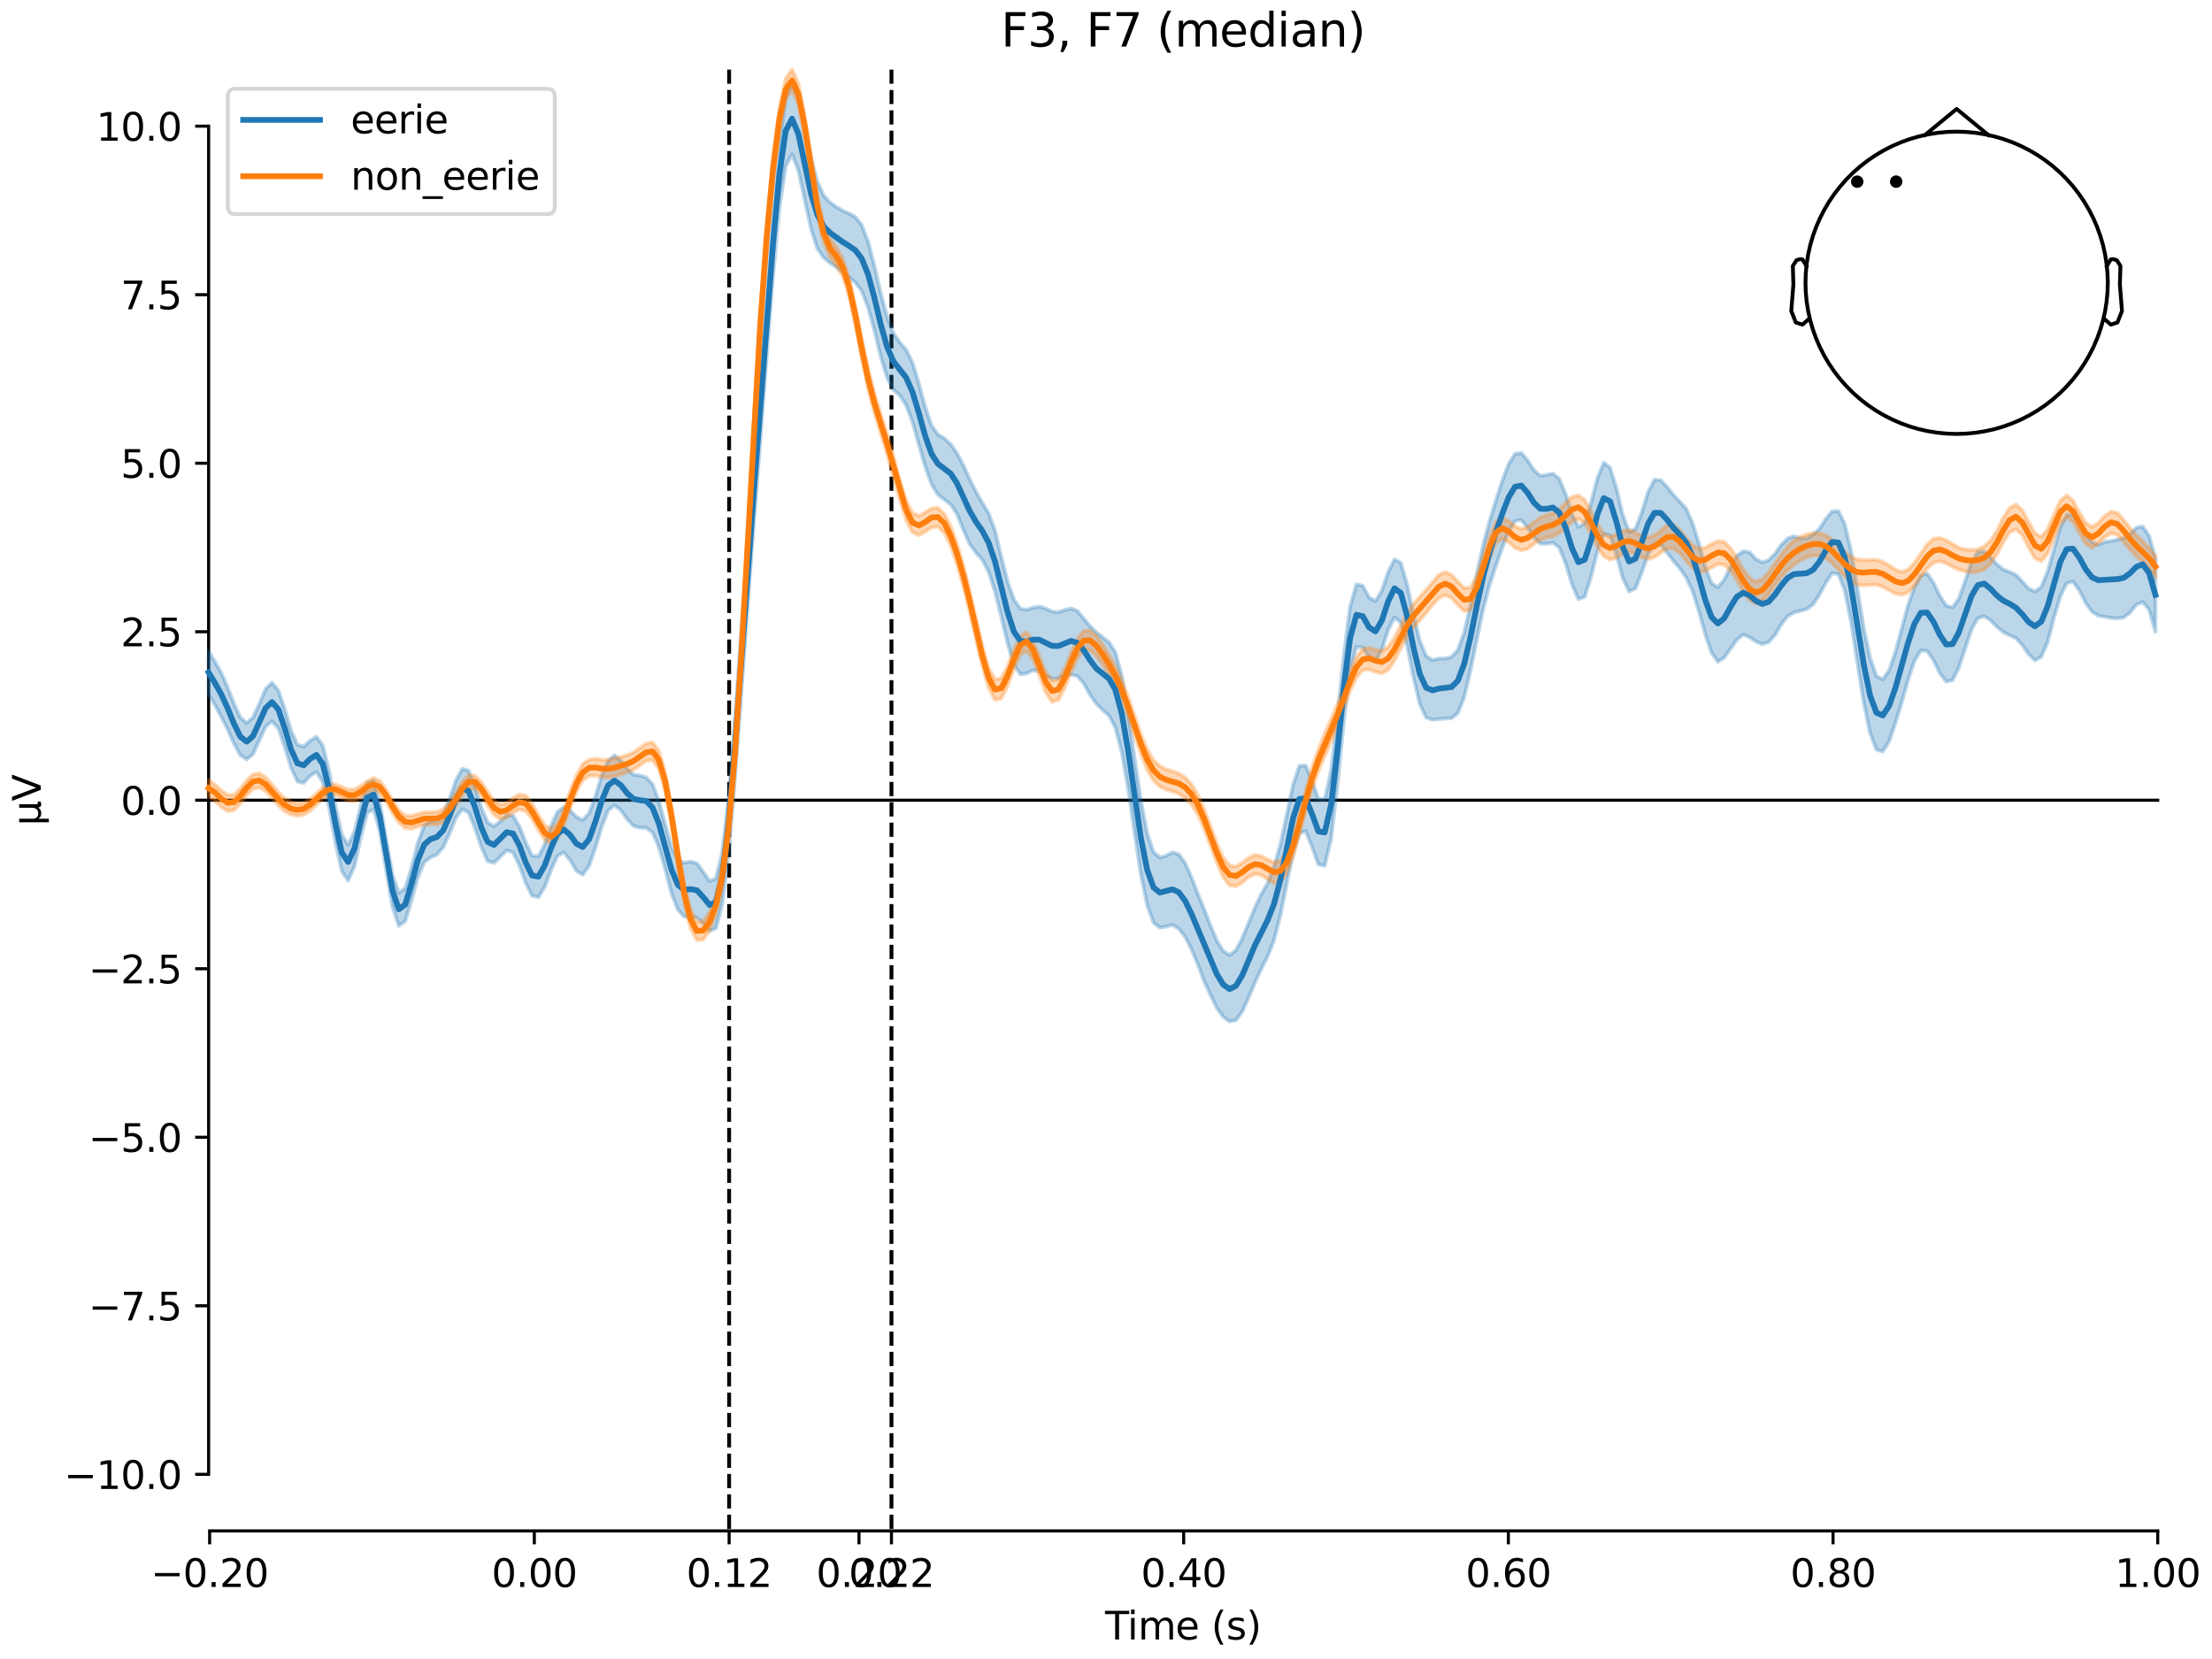<?xml version="1.0" encoding="utf-8" standalone="no"?>
<!DOCTYPE svg PUBLIC "-//W3C//DTD SVG 1.1//EN"
  "http://www.w3.org/Graphics/SVG/1.1/DTD/svg11.dtd">
<svg xmlns:xlink="http://www.w3.org/1999/xlink" width="576pt" height="432pt" viewBox="0 0 576 432" xmlns="http://www.w3.org/2000/svg" version="1.1">
 <defs>
  <style type="text/css">*{stroke-linejoin: round; stroke-linecap: butt}</style>
 </defs>
 <g id="figure_1">
  <g id="patch_1">
   <path d="M 0 432 
L 576 432 
L 576 0 
L 0 0 
z
" style="fill: #ffffff"/>
  </g>
  <g id="axes_1">
   <g id="patch_2">
    <path d="M 54.324 398.644 
L 561.867 398.644 
L 561.867 18.118 
L 54.324 18.118 
L 54.324 398.644 
z
" style="fill: none; opacity: 0"/>
   </g>
   <g id="patch_3">
    <path d="M 54.324 383.91 
L 54.324 32.852 
" style="fill: none; stroke: #000000; stroke-width: 0.8; stroke-linejoin: miter; stroke-linecap: square"/>
   </g>
   <g id="LineCollection_1">
    <path d="M 189.862 18.118 
L 189.862 398.644 
" clip-path="url(#p161b41b7a5)" style="fill: none; stroke-dasharray: 3.7,1.6; stroke-dashoffset: 0; stroke: #000000"/>
    <path d="M 232.136 18.118 
L 232.136 398.644 
" clip-path="url(#p161b41b7a5)" style="fill: none; stroke-dasharray: 3.7,1.6; stroke-dashoffset: 0; stroke: #000000"/>
   </g>
   <g id="matplotlib.axis_1">
    <g id="xtick_1">
     <g id="line2d_1">
      <defs>
       <path id="m857a1472eb" d="M 0 0 
L 0 3.5 
" style="stroke: #000000; stroke-width: 0.8"/>
      </defs>
      <g>
       <use xlink:href="#m857a1472eb" x="54.588" y="398.644" style="stroke: #000000; stroke-width: 0.8"/>
      </g>
     </g>
     <g id="text_1">
      <!-- −0.20 -->
      <g transform="translate(39.265 413.242) scale(0.1 -0.1)">
       <defs>
        <path id="DejaVuSans-2212" d="M 678 2272 
L 4684 2272 
L 4684 1741 
L 678 1741 
L 678 2272 
z
" transform="scale(0.016)"/>
        <path id="DejaVuSans-30" d="M 2034 4250 
Q 1547 4250 1301 3770 
Q 1056 3291 1056 2328 
Q 1056 1369 1301 889 
Q 1547 409 2034 409 
Q 2525 409 2770 889 
Q 3016 1369 3016 2328 
Q 3016 3291 2770 3770 
Q 2525 4250 2034 4250 
z
M 2034 4750 
Q 2819 4750 3233 4129 
Q 3647 3509 3647 2328 
Q 3647 1150 3233 529 
Q 2819 -91 2034 -91 
Q 1250 -91 836 529 
Q 422 1150 422 2328 
Q 422 3509 836 4129 
Q 1250 4750 2034 4750 
z
" transform="scale(0.016)"/>
        <path id="DejaVuSans-2e" d="M 684 794 
L 1344 794 
L 1344 0 
L 684 0 
L 684 794 
z
" transform="scale(0.016)"/>
        <path id="DejaVuSans-32" d="M 1228 531 
L 3431 531 
L 3431 0 
L 469 0 
L 469 531 
Q 828 903 1448 1529 
Q 2069 2156 2228 2338 
Q 2531 2678 2651 2914 
Q 2772 3150 2772 3378 
Q 2772 3750 2511 3984 
Q 2250 4219 1831 4219 
Q 1534 4219 1204 4116 
Q 875 4013 500 3803 
L 500 4441 
Q 881 4594 1212 4672 
Q 1544 4750 1819 4750 
Q 2544 4750 2975 4387 
Q 3406 4025 3406 3419 
Q 3406 3131 3298 2873 
Q 3191 2616 2906 2266 
Q 2828 2175 2409 1742 
Q 1991 1309 1228 531 
z
" transform="scale(0.016)"/>
       </defs>
       <use xlink:href="#DejaVuSans-2212"/>
       <use xlink:href="#DejaVuSans-30" transform="translate(83.789 0)"/>
       <use xlink:href="#DejaVuSans-2e" transform="translate(147.412 0)"/>
       <use xlink:href="#DejaVuSans-32" transform="translate(179.199 0)"/>
       <use xlink:href="#DejaVuSans-30" transform="translate(242.822 0)"/>
      </g>
     </g>
    </g>
    <g id="xtick_2">
     <g id="line2d_2">
      <g>
       <use xlink:href="#m857a1472eb" x="139.134" y="398.644" style="stroke: #000000; stroke-width: 0.8"/>
      </g>
     </g>
     <g id="text_2">
      <!-- 0.00 -->
      <g transform="translate(128.002 413.242) scale(0.1 -0.1)">
       <use xlink:href="#DejaVuSans-30"/>
       <use xlink:href="#DejaVuSans-2e" transform="translate(63.623 0)"/>
       <use xlink:href="#DejaVuSans-30" transform="translate(95.41 0)"/>
       <use xlink:href="#DejaVuSans-30" transform="translate(159.033 0)"/>
      </g>
     </g>
    </g>
    <g id="xtick_3">
     <g id="line2d_3">
      <g>
       <use xlink:href="#m857a1472eb" x="189.862" y="398.644" style="stroke: #000000; stroke-width: 0.8"/>
      </g>
     </g>
     <g id="text_3">
      <!-- 0.12 -->
      <g transform="translate(178.729 413.242) scale(0.1 -0.1)">
       <defs>
        <path id="DejaVuSans-31" d="M 794 531 
L 1825 531 
L 1825 4091 
L 703 3866 
L 703 4441 
L 1819 4666 
L 2450 4666 
L 2450 531 
L 3481 531 
L 3481 0 
L 794 0 
L 794 531 
z
" transform="scale(0.016)"/>
       </defs>
       <use xlink:href="#DejaVuSans-30"/>
       <use xlink:href="#DejaVuSans-2e" transform="translate(63.623 0)"/>
       <use xlink:href="#DejaVuSans-31" transform="translate(95.41 0)"/>
       <use xlink:href="#DejaVuSans-32" transform="translate(159.033 0)"/>
      </g>
     </g>
    </g>
    <g id="xtick_4">
     <g id="line2d_4">
      <g>
       <use xlink:href="#m857a1472eb" x="223.681" y="398.644" style="stroke: #000000; stroke-width: 0.8"/>
      </g>
     </g>
     <g id="text_4">
      <!-- 0.20 -->
      <g transform="translate(212.548 413.242) scale(0.1 -0.1)">
       <use xlink:href="#DejaVuSans-30"/>
       <use xlink:href="#DejaVuSans-2e" transform="translate(63.623 0)"/>
       <use xlink:href="#DejaVuSans-32" transform="translate(95.41 0)"/>
       <use xlink:href="#DejaVuSans-30" transform="translate(159.033 0)"/>
      </g>
     </g>
    </g>
    <g id="xtick_5">
     <g id="line2d_5">
      <g>
       <use xlink:href="#m857a1472eb" x="232.136" y="398.644" style="stroke: #000000; stroke-width: 0.8"/>
      </g>
     </g>
     <g id="text_5">
      <!-- 0.22 -->
      <g transform="translate(221.003 413.242) scale(0.1 -0.1)">
       <use xlink:href="#DejaVuSans-30"/>
       <use xlink:href="#DejaVuSans-2e" transform="translate(63.623 0)"/>
       <use xlink:href="#DejaVuSans-32" transform="translate(95.41 0)"/>
       <use xlink:href="#DejaVuSans-32" transform="translate(159.033 0)"/>
      </g>
     </g>
    </g>
    <g id="xtick_6">
     <g id="line2d_6">
      <g>
       <use xlink:href="#m857a1472eb" x="308.227" y="398.644" style="stroke: #000000; stroke-width: 0.8"/>
      </g>
     </g>
     <g id="text_6">
      <!-- 0.40 -->
      <g transform="translate(297.095 413.242) scale(0.1 -0.1)">
       <defs>
        <path id="DejaVuSans-34" d="M 2419 4116 
L 825 1625 
L 2419 1625 
L 2419 4116 
z
M 2253 4666 
L 3047 4666 
L 3047 1625 
L 3713 1625 
L 3713 1100 
L 3047 1100 
L 3047 0 
L 2419 0 
L 2419 1100 
L 313 1100 
L 313 1709 
L 2253 4666 
z
" transform="scale(0.016)"/>
       </defs>
       <use xlink:href="#DejaVuSans-30"/>
       <use xlink:href="#DejaVuSans-2e" transform="translate(63.623 0)"/>
       <use xlink:href="#DejaVuSans-34" transform="translate(95.41 0)"/>
       <use xlink:href="#DejaVuSans-30" transform="translate(159.033 0)"/>
      </g>
     </g>
    </g>
    <g id="xtick_7">
     <g id="line2d_7">
      <g>
       <use xlink:href="#m857a1472eb" x="392.774" y="398.644" style="stroke: #000000; stroke-width: 0.8"/>
      </g>
     </g>
     <g id="text_7">
      <!-- 0.60 -->
      <g transform="translate(381.641 413.242) scale(0.1 -0.1)">
       <defs>
        <path id="DejaVuSans-36" d="M 2113 2584 
Q 1688 2584 1439 2293 
Q 1191 2003 1191 1497 
Q 1191 994 1439 701 
Q 1688 409 2113 409 
Q 2538 409 2786 701 
Q 3034 994 3034 1497 
Q 3034 2003 2786 2293 
Q 2538 2584 2113 2584 
z
M 3366 4563 
L 3366 3988 
Q 3128 4100 2886 4159 
Q 2644 4219 2406 4219 
Q 1781 4219 1451 3797 
Q 1122 3375 1075 2522 
Q 1259 2794 1537 2939 
Q 1816 3084 2150 3084 
Q 2853 3084 3261 2657 
Q 3669 2231 3669 1497 
Q 3669 778 3244 343 
Q 2819 -91 2113 -91 
Q 1303 -91 875 529 
Q 447 1150 447 2328 
Q 447 3434 972 4092 
Q 1497 4750 2381 4750 
Q 2619 4750 2861 4703 
Q 3103 4656 3366 4563 
z
" transform="scale(0.016)"/>
       </defs>
       <use xlink:href="#DejaVuSans-30"/>
       <use xlink:href="#DejaVuSans-2e" transform="translate(63.623 0)"/>
       <use xlink:href="#DejaVuSans-36" transform="translate(95.41 0)"/>
       <use xlink:href="#DejaVuSans-30" transform="translate(159.033 0)"/>
      </g>
     </g>
    </g>
    <g id="xtick_8">
     <g id="line2d_8">
      <g>
       <use xlink:href="#m857a1472eb" x="477.32" y="398.644" style="stroke: #000000; stroke-width: 0.8"/>
      </g>
     </g>
     <g id="text_8">
      <!-- 0.80 -->
      <g transform="translate(466.188 413.242) scale(0.1 -0.1)">
       <defs>
        <path id="DejaVuSans-38" d="M 2034 2216 
Q 1584 2216 1326 1975 
Q 1069 1734 1069 1313 
Q 1069 891 1326 650 
Q 1584 409 2034 409 
Q 2484 409 2743 651 
Q 3003 894 3003 1313 
Q 3003 1734 2745 1975 
Q 2488 2216 2034 2216 
z
M 1403 2484 
Q 997 2584 770 2862 
Q 544 3141 544 3541 
Q 544 4100 942 4425 
Q 1341 4750 2034 4750 
Q 2731 4750 3128 4425 
Q 3525 4100 3525 3541 
Q 3525 3141 3298 2862 
Q 3072 2584 2669 2484 
Q 3125 2378 3379 2068 
Q 3634 1759 3634 1313 
Q 3634 634 3220 271 
Q 2806 -91 2034 -91 
Q 1263 -91 848 271 
Q 434 634 434 1313 
Q 434 1759 690 2068 
Q 947 2378 1403 2484 
z
M 1172 3481 
Q 1172 3119 1398 2916 
Q 1625 2713 2034 2713 
Q 2441 2713 2670 2916 
Q 2900 3119 2900 3481 
Q 2900 3844 2670 4047 
Q 2441 4250 2034 4250 
Q 1625 4250 1398 4047 
Q 1172 3844 1172 3481 
z
" transform="scale(0.016)"/>
       </defs>
       <use xlink:href="#DejaVuSans-30"/>
       <use xlink:href="#DejaVuSans-2e" transform="translate(63.623 0)"/>
       <use xlink:href="#DejaVuSans-38" transform="translate(95.41 0)"/>
       <use xlink:href="#DejaVuSans-30" transform="translate(159.033 0)"/>
      </g>
     </g>
    </g>
    <g id="xtick_9">
     <g id="line2d_9">
      <g>
       <use xlink:href="#m857a1472eb" x="561.867" y="398.644" style="stroke: #000000; stroke-width: 0.8"/>
      </g>
     </g>
     <g id="text_9">
      <!-- 1.00 -->
      <g transform="translate(550.734 413.242) scale(0.1 -0.1)">
       <use xlink:href="#DejaVuSans-31"/>
       <use xlink:href="#DejaVuSans-2e" transform="translate(63.623 0)"/>
       <use xlink:href="#DejaVuSans-30" transform="translate(95.41 0)"/>
       <use xlink:href="#DejaVuSans-30" transform="translate(159.033 0)"/>
      </g>
     </g>
    </g>
    <g id="text_10">
     <!-- Time (s) -->
     <g transform="translate(287.766 426.92) scale(0.1 -0.1)">
      <defs>
       <path id="DejaVuSans-54" d="M -19 4666 
L 3928 4666 
L 3928 4134 
L 2272 4134 
L 2272 0 
L 1638 0 
L 1638 4134 
L -19 4134 
L -19 4666 
z
" transform="scale(0.016)"/>
       <path id="DejaVuSans-69" d="M 603 3500 
L 1178 3500 
L 1178 0 
L 603 0 
L 603 3500 
z
M 603 4863 
L 1178 4863 
L 1178 4134 
L 603 4134 
L 603 4863 
z
" transform="scale(0.016)"/>
       <path id="DejaVuSans-6d" d="M 3328 2828 
Q 3544 3216 3844 3400 
Q 4144 3584 4550 3584 
Q 5097 3584 5394 3201 
Q 5691 2819 5691 2113 
L 5691 0 
L 5113 0 
L 5113 2094 
Q 5113 2597 4934 2840 
Q 4756 3084 4391 3084 
Q 3944 3084 3684 2787 
Q 3425 2491 3425 1978 
L 3425 0 
L 2847 0 
L 2847 2094 
Q 2847 2600 2669 2842 
Q 2491 3084 2119 3084 
Q 1678 3084 1418 2786 
Q 1159 2488 1159 1978 
L 1159 0 
L 581 0 
L 581 3500 
L 1159 3500 
L 1159 2956 
Q 1356 3278 1631 3431 
Q 1906 3584 2284 3584 
Q 2666 3584 2933 3390 
Q 3200 3197 3328 2828 
z
" transform="scale(0.016)"/>
       <path id="DejaVuSans-65" d="M 3597 1894 
L 3597 1613 
L 953 1613 
Q 991 1019 1311 708 
Q 1631 397 2203 397 
Q 2534 397 2845 478 
Q 3156 559 3463 722 
L 3463 178 
Q 3153 47 2828 -22 
Q 2503 -91 2169 -91 
Q 1331 -91 842 396 
Q 353 884 353 1716 
Q 353 2575 817 3079 
Q 1281 3584 2069 3584 
Q 2775 3584 3186 3129 
Q 3597 2675 3597 1894 
z
M 3022 2063 
Q 3016 2534 2758 2815 
Q 2500 3097 2075 3097 
Q 1594 3097 1305 2825 
Q 1016 2553 972 2059 
L 3022 2063 
z
" transform="scale(0.016)"/>
       <path id="DejaVuSans-20" transform="scale(0.016)"/>
       <path id="DejaVuSans-28" d="M 1984 4856 
Q 1566 4138 1362 3434 
Q 1159 2731 1159 2009 
Q 1159 1288 1364 580 
Q 1569 -128 1984 -844 
L 1484 -844 
Q 1016 -109 783 600 
Q 550 1309 550 2009 
Q 550 2706 781 3412 
Q 1013 4119 1484 4856 
L 1984 4856 
z
" transform="scale(0.016)"/>
       <path id="DejaVuSans-73" d="M 2834 3397 
L 2834 2853 
Q 2591 2978 2328 3040 
Q 2066 3103 1784 3103 
Q 1356 3103 1142 2972 
Q 928 2841 928 2578 
Q 928 2378 1081 2264 
Q 1234 2150 1697 2047 
L 1894 2003 
Q 2506 1872 2764 1633 
Q 3022 1394 3022 966 
Q 3022 478 2636 193 
Q 2250 -91 1575 -91 
Q 1294 -91 989 -36 
Q 684 19 347 128 
L 347 722 
Q 666 556 975 473 
Q 1284 391 1588 391 
Q 1994 391 2212 530 
Q 2431 669 2431 922 
Q 2431 1156 2273 1281 
Q 2116 1406 1581 1522 
L 1381 1569 
Q 847 1681 609 1914 
Q 372 2147 372 2553 
Q 372 3047 722 3315 
Q 1072 3584 1716 3584 
Q 2034 3584 2315 3537 
Q 2597 3491 2834 3397 
z
" transform="scale(0.016)"/>
       <path id="DejaVuSans-29" d="M 513 4856 
L 1013 4856 
Q 1481 4119 1714 3412 
Q 1947 2706 1947 2009 
Q 1947 1309 1714 600 
Q 1481 -109 1013 -844 
L 513 -844 
Q 928 -128 1133 580 
Q 1338 1288 1338 2009 
Q 1338 2731 1133 3434 
Q 928 4138 513 4856 
z
" transform="scale(0.016)"/>
      </defs>
      <use xlink:href="#DejaVuSans-54"/>
      <use xlink:href="#DejaVuSans-69" transform="translate(57.959 0)"/>
      <use xlink:href="#DejaVuSans-6d" transform="translate(85.742 0)"/>
      <use xlink:href="#DejaVuSans-65" transform="translate(183.154 0)"/>
      <use xlink:href="#DejaVuSans-20" transform="translate(244.678 0)"/>
      <use xlink:href="#DejaVuSans-28" transform="translate(276.465 0)"/>
      <use xlink:href="#DejaVuSans-73" transform="translate(315.479 0)"/>
      <use xlink:href="#DejaVuSans-29" transform="translate(367.578 0)"/>
     </g>
    </g>
   </g>
   <g id="matplotlib.axis_2">
    <g id="ytick_1">
     <g id="line2d_10">
      <defs>
       <path id="meaed3c4ad7" d="M 0 0 
L -3.5 0 
" style="stroke: #000000; stroke-width: 0.8"/>
      </defs>
      <g>
       <use xlink:href="#meaed3c4ad7" x="54.324" y="383.91" style="stroke: #000000; stroke-width: 0.8"/>
      </g>
     </g>
     <g id="text_11">
      <!-- −10.0 -->
      <g transform="translate(16.678 387.71) scale(0.1 -0.1)">
       <use xlink:href="#DejaVuSans-2212"/>
       <use xlink:href="#DejaVuSans-31" transform="translate(83.789 0)"/>
       <use xlink:href="#DejaVuSans-30" transform="translate(147.412 0)"/>
       <use xlink:href="#DejaVuSans-2e" transform="translate(211.035 0)"/>
       <use xlink:href="#DejaVuSans-30" transform="translate(242.822 0)"/>
      </g>
     </g>
    </g>
    <g id="ytick_2">
     <g id="line2d_11">
      <g>
       <use xlink:href="#meaed3c4ad7" x="54.324" y="340.028" style="stroke: #000000; stroke-width: 0.8"/>
      </g>
     </g>
     <g id="text_12">
      <!-- −7.5 -->
      <g transform="translate(23.041 343.827) scale(0.1 -0.1)">
       <defs>
        <path id="DejaVuSans-37" d="M 525 4666 
L 3525 4666 
L 3525 4397 
L 1831 0 
L 1172 0 
L 2766 4134 
L 525 4134 
L 525 4666 
z
" transform="scale(0.016)"/>
        <path id="DejaVuSans-35" d="M 691 4666 
L 3169 4666 
L 3169 4134 
L 1269 4134 
L 1269 2991 
Q 1406 3038 1543 3061 
Q 1681 3084 1819 3084 
Q 2600 3084 3056 2656 
Q 3513 2228 3513 1497 
Q 3513 744 3044 326 
Q 2575 -91 1722 -91 
Q 1428 -91 1123 -41 
Q 819 9 494 109 
L 494 744 
Q 775 591 1075 516 
Q 1375 441 1709 441 
Q 2250 441 2565 725 
Q 2881 1009 2881 1497 
Q 2881 1984 2565 2268 
Q 2250 2553 1709 2553 
Q 1456 2553 1204 2497 
Q 953 2441 691 2322 
L 691 4666 
z
" transform="scale(0.016)"/>
       </defs>
       <use xlink:href="#DejaVuSans-2212"/>
       <use xlink:href="#DejaVuSans-37" transform="translate(83.789 0)"/>
       <use xlink:href="#DejaVuSans-2e" transform="translate(147.412 0)"/>
       <use xlink:href="#DejaVuSans-35" transform="translate(179.199 0)"/>
      </g>
     </g>
    </g>
    <g id="ytick_3">
     <g id="line2d_12">
      <g>
       <use xlink:href="#meaed3c4ad7" x="54.324" y="296.146" style="stroke: #000000; stroke-width: 0.8"/>
      </g>
     </g>
     <g id="text_13">
      <!-- −5.0 -->
      <g transform="translate(23.041 299.945) scale(0.1 -0.1)">
       <use xlink:href="#DejaVuSans-2212"/>
       <use xlink:href="#DejaVuSans-35" transform="translate(83.789 0)"/>
       <use xlink:href="#DejaVuSans-2e" transform="translate(147.412 0)"/>
       <use xlink:href="#DejaVuSans-30" transform="translate(179.199 0)"/>
      </g>
     </g>
    </g>
    <g id="ytick_4">
     <g id="line2d_13">
      <g>
       <use xlink:href="#meaed3c4ad7" x="54.324" y="252.263" style="stroke: #000000; stroke-width: 0.8"/>
      </g>
     </g>
     <g id="text_14">
      <!-- −2.5 -->
      <g transform="translate(23.041 256.063) scale(0.1 -0.1)">
       <use xlink:href="#DejaVuSans-2212"/>
       <use xlink:href="#DejaVuSans-32" transform="translate(83.789 0)"/>
       <use xlink:href="#DejaVuSans-2e" transform="translate(147.412 0)"/>
       <use xlink:href="#DejaVuSans-35" transform="translate(179.199 0)"/>
      </g>
     </g>
    </g>
    <g id="ytick_5">
     <g id="line2d_14">
      <g>
       <use xlink:href="#meaed3c4ad7" x="54.324" y="208.381" style="stroke: #000000; stroke-width: 0.8"/>
      </g>
     </g>
     <g id="text_15">
      <!-- 0.0 -->
      <g transform="translate(31.421 212.18) scale(0.1 -0.1)">
       <use xlink:href="#DejaVuSans-30"/>
       <use xlink:href="#DejaVuSans-2e" transform="translate(63.623 0)"/>
       <use xlink:href="#DejaVuSans-30" transform="translate(95.41 0)"/>
      </g>
     </g>
    </g>
    <g id="ytick_6">
     <g id="line2d_15">
      <g>
       <use xlink:href="#meaed3c4ad7" x="54.324" y="164.499" style="stroke: #000000; stroke-width: 0.8"/>
      </g>
     </g>
     <g id="text_16">
      <!-- 2.5 -->
      <g transform="translate(31.421 168.298) scale(0.1 -0.1)">
       <use xlink:href="#DejaVuSans-32"/>
       <use xlink:href="#DejaVuSans-2e" transform="translate(63.623 0)"/>
       <use xlink:href="#DejaVuSans-35" transform="translate(95.41 0)"/>
      </g>
     </g>
    </g>
    <g id="ytick_7">
     <g id="line2d_16">
      <g>
       <use xlink:href="#meaed3c4ad7" x="54.324" y="120.616" style="stroke: #000000; stroke-width: 0.8"/>
      </g>
     </g>
     <g id="text_17">
      <!-- 5.0 -->
      <g transform="translate(31.421 124.415) scale(0.1 -0.1)">
       <use xlink:href="#DejaVuSans-35"/>
       <use xlink:href="#DejaVuSans-2e" transform="translate(63.623 0)"/>
       <use xlink:href="#DejaVuSans-30" transform="translate(95.41 0)"/>
      </g>
     </g>
    </g>
    <g id="ytick_8">
     <g id="line2d_17">
      <g>
       <use xlink:href="#meaed3c4ad7" x="54.324" y="76.734" style="stroke: #000000; stroke-width: 0.8"/>
      </g>
     </g>
     <g id="text_18">
      <!-- 7.5 -->
      <g transform="translate(31.421 80.533) scale(0.1 -0.1)">
       <use xlink:href="#DejaVuSans-37"/>
       <use xlink:href="#DejaVuSans-2e" transform="translate(63.623 0)"/>
       <use xlink:href="#DejaVuSans-35" transform="translate(95.41 0)"/>
      </g>
     </g>
    </g>
    <g id="ytick_9">
     <g id="line2d_18">
      <g>
       <use xlink:href="#meaed3c4ad7" x="54.324" y="32.852" style="stroke: #000000; stroke-width: 0.8"/>
      </g>
     </g>
     <g id="text_19">
      <!-- 10.0 -->
      <g transform="translate(25.058 36.651) scale(0.1 -0.1)">
       <use xlink:href="#DejaVuSans-31"/>
       <use xlink:href="#DejaVuSans-30" transform="translate(63.623 0)"/>
       <use xlink:href="#DejaVuSans-2e" transform="translate(127.246 0)"/>
       <use xlink:href="#DejaVuSans-30" transform="translate(159.033 0)"/>
      </g>
     </g>
    </g>
    <g id="text_20">
     <!-- µV -->
     <g transform="translate(10.599 214.982) rotate(-90) scale(0.1 -0.1)">
      <defs>
       <path id="DejaVuSans-b5" d="M 544 -1331 
L 544 3500 
L 1119 3500 
L 1119 1325 
Q 1119 872 1334 640 
Q 1550 409 1972 409 
Q 2434 409 2667 671 
Q 2900 934 2900 1459 
L 2900 3500 
L 3475 3500 
L 3475 806 
Q 3475 619 3529 530 
Q 3584 441 3700 441 
Q 3728 441 3778 458 
Q 3828 475 3916 513 
L 3916 50 
Q 3788 -22 3673 -56 
Q 3559 -91 3450 -91 
Q 3234 -91 3106 31 
Q 2978 153 2931 403 
Q 2775 156 2548 32 
Q 2322 -91 2016 -91 
Q 1697 -91 1473 31 
Q 1250 153 1119 397 
L 1119 -1331 
L 544 -1331 
z
" transform="scale(0.016)"/>
       <path id="DejaVuSans-56" d="M 1831 0 
L 50 4666 
L 709 4666 
L 2188 738 
L 3669 4666 
L 4325 4666 
L 2547 0 
L 1831 0 
z
" transform="scale(0.016)"/>
      </defs>
      <use xlink:href="#DejaVuSans-b5"/>
      <use xlink:href="#DejaVuSans-56" transform="translate(63.623 0)"/>
     </g>
    </g>
   </g>
   <g id="patch_4">
    <path d="M 54.588 398.644 
L 561.867 398.644 
" style="fill: none; stroke: #000000; stroke-width: 0.8; stroke-linejoin: miter; stroke-linecap: square"/>
   </g>
   <g id="patch_5">
    <path d="M 54.324 208.381 
L 561.867 208.381 
" style="fill: none; stroke: #000000; stroke-width: 0.8; stroke-linejoin: miter; stroke-linecap: square"/>
   </g>
   <g id="text_21">
    <!-- F3, F7 (median) -->
    <g transform="translate(260.664 12.118) scale(0.12 -0.12)">
     <defs>
      <path id="DejaVuSans-46" d="M 628 4666 
L 3309 4666 
L 3309 4134 
L 1259 4134 
L 1259 2759 
L 3109 2759 
L 3109 2228 
L 1259 2228 
L 1259 0 
L 628 0 
L 628 4666 
z
" transform="scale(0.016)"/>
      <path id="DejaVuSans-33" d="M 2597 2516 
Q 3050 2419 3304 2112 
Q 3559 1806 3559 1356 
Q 3559 666 3084 287 
Q 2609 -91 1734 -91 
Q 1441 -91 1130 -33 
Q 819 25 488 141 
L 488 750 
Q 750 597 1062 519 
Q 1375 441 1716 441 
Q 2309 441 2620 675 
Q 2931 909 2931 1356 
Q 2931 1769 2642 2001 
Q 2353 2234 1838 2234 
L 1294 2234 
L 1294 2753 
L 1863 2753 
Q 2328 2753 2575 2939 
Q 2822 3125 2822 3475 
Q 2822 3834 2567 4026 
Q 2313 4219 1838 4219 
Q 1578 4219 1281 4162 
Q 984 4106 628 3988 
L 628 4550 
Q 988 4650 1302 4700 
Q 1616 4750 1894 4750 
Q 2613 4750 3031 4423 
Q 3450 4097 3450 3541 
Q 3450 3153 3228 2886 
Q 3006 2619 2597 2516 
z
" transform="scale(0.016)"/>
      <path id="DejaVuSans-2c" d="M 750 794 
L 1409 794 
L 1409 256 
L 897 -744 
L 494 -744 
L 750 256 
L 750 794 
z
" transform="scale(0.016)"/>
      <path id="DejaVuSans-64" d="M 2906 2969 
L 2906 4863 
L 3481 4863 
L 3481 0 
L 2906 0 
L 2906 525 
Q 2725 213 2448 61 
Q 2172 -91 1784 -91 
Q 1150 -91 751 415 
Q 353 922 353 1747 
Q 353 2572 751 3078 
Q 1150 3584 1784 3584 
Q 2172 3584 2448 3432 
Q 2725 3281 2906 2969 
z
M 947 1747 
Q 947 1113 1208 752 
Q 1469 391 1925 391 
Q 2381 391 2643 752 
Q 2906 1113 2906 1747 
Q 2906 2381 2643 2742 
Q 2381 3103 1925 3103 
Q 1469 3103 1208 2742 
Q 947 2381 947 1747 
z
" transform="scale(0.016)"/>
      <path id="DejaVuSans-61" d="M 2194 1759 
Q 1497 1759 1228 1600 
Q 959 1441 959 1056 
Q 959 750 1161 570 
Q 1363 391 1709 391 
Q 2188 391 2477 730 
Q 2766 1069 2766 1631 
L 2766 1759 
L 2194 1759 
z
M 3341 1997 
L 3341 0 
L 2766 0 
L 2766 531 
Q 2569 213 2275 61 
Q 1981 -91 1556 -91 
Q 1019 -91 701 211 
Q 384 513 384 1019 
Q 384 1609 779 1909 
Q 1175 2209 1959 2209 
L 2766 2209 
L 2766 2266 
Q 2766 2663 2505 2880 
Q 2244 3097 1772 3097 
Q 1472 3097 1187 3025 
Q 903 2953 641 2809 
L 641 3341 
Q 956 3463 1253 3523 
Q 1550 3584 1831 3584 
Q 2591 3584 2966 3190 
Q 3341 2797 3341 1997 
z
" transform="scale(0.016)"/>
      <path id="DejaVuSans-6e" d="M 3513 2113 
L 3513 0 
L 2938 0 
L 2938 2094 
Q 2938 2591 2744 2837 
Q 2550 3084 2163 3084 
Q 1697 3084 1428 2787 
Q 1159 2491 1159 1978 
L 1159 0 
L 581 0 
L 581 3500 
L 1159 3500 
L 1159 2956 
Q 1366 3272 1645 3428 
Q 1925 3584 2291 3584 
Q 2894 3584 3203 3211 
Q 3513 2838 3513 2113 
z
" transform="scale(0.016)"/>
     </defs>
     <use xlink:href="#DejaVuSans-46"/>
     <use xlink:href="#DejaVuSans-33" transform="translate(57.52 0)"/>
     <use xlink:href="#DejaVuSans-2c" transform="translate(121.143 0)"/>
     <use xlink:href="#DejaVuSans-20" transform="translate(152.93 0)"/>
     <use xlink:href="#DejaVuSans-46" transform="translate(184.717 0)"/>
     <use xlink:href="#DejaVuSans-37" transform="translate(242.236 0)"/>
     <use xlink:href="#DejaVuSans-20" transform="translate(305.859 0)"/>
     <use xlink:href="#DejaVuSans-28" transform="translate(337.646 0)"/>
     <use xlink:href="#DejaVuSans-6d" transform="translate(376.66 0)"/>
     <use xlink:href="#DejaVuSans-65" transform="translate(474.072 0)"/>
     <use xlink:href="#DejaVuSans-64" transform="translate(535.596 0)"/>
     <use xlink:href="#DejaVuSans-69" transform="translate(599.072 0)"/>
     <use xlink:href="#DejaVuSans-61" transform="translate(626.855 0)"/>
     <use xlink:href="#DejaVuSans-6e" transform="translate(688.135 0)"/>
     <use xlink:href="#DejaVuSans-29" transform="translate(751.514 0)"/>
    </g>
   </g>
   <g id="legend_1">
    <g id="patch_6">
     <path d="M 61.324 55.753 
L 142.466 55.753 
Q 144.466 55.753 144.466 53.753 
L 144.466 25.118 
Q 144.466 23.118 142.466 23.118 
L 61.324 23.118 
Q 59.324 23.118 59.324 25.118 
L 59.324 53.753 
Q 59.324 55.753 61.324 55.753 
z
" style="fill: #ffffff; opacity: 0.8; stroke: #cccccc; stroke-linejoin: miter"/>
    </g>
    <g id="line2d_19">
     <path d="M 63.324 31.217 
L 73.324 31.217 
L 83.324 31.217 
" style="fill: none; stroke: #1f77b4; stroke-width: 1.5; stroke-linecap: square"/>
    </g>
    <g id="text_22">
     <!-- eerie -->
     <g transform="translate(91.324 34.717) scale(0.1 -0.1)">
      <defs>
       <path id="DejaVuSans-72" d="M 2631 2963 
Q 2534 3019 2420 3045 
Q 2306 3072 2169 3072 
Q 1681 3072 1420 2755 
Q 1159 2438 1159 1844 
L 1159 0 
L 581 0 
L 581 3500 
L 1159 3500 
L 1159 2956 
Q 1341 3275 1631 3429 
Q 1922 3584 2338 3584 
Q 2397 3584 2469 3576 
Q 2541 3569 2628 3553 
L 2631 2963 
z
" transform="scale(0.016)"/>
      </defs>
      <use xlink:href="#DejaVuSans-65"/>
      <use xlink:href="#DejaVuSans-65" transform="translate(61.523 0)"/>
      <use xlink:href="#DejaVuSans-72" transform="translate(123.047 0)"/>
      <use xlink:href="#DejaVuSans-69" transform="translate(164.16 0)"/>
      <use xlink:href="#DejaVuSans-65" transform="translate(191.943 0)"/>
     </g>
    </g>
    <g id="line2d_20">
     <path d="M 63.324 45.895 
L 73.324 45.895 
L 83.324 45.895 
" style="fill: none; stroke: #ff7f0e; stroke-width: 1.5; stroke-linecap: square"/>
    </g>
    <g id="text_23">
     <!-- non_eerie -->
     <g transform="translate(91.324 49.395) scale(0.1 -0.1)">
      <defs>
       <path id="DejaVuSans-6f" d="M 1959 3097 
Q 1497 3097 1228 2736 
Q 959 2375 959 1747 
Q 959 1119 1226 758 
Q 1494 397 1959 397 
Q 2419 397 2687 759 
Q 2956 1122 2956 1747 
Q 2956 2369 2687 2733 
Q 2419 3097 1959 3097 
z
M 1959 3584 
Q 2709 3584 3137 3096 
Q 3566 2609 3566 1747 
Q 3566 888 3137 398 
Q 2709 -91 1959 -91 
Q 1206 -91 779 398 
Q 353 888 353 1747 
Q 353 2609 779 3096 
Q 1206 3584 1959 3584 
z
" transform="scale(0.016)"/>
       <path id="DejaVuSans-5f" d="M 3263 -1063 
L 3263 -1509 
L -63 -1509 
L -63 -1063 
L 3263 -1063 
z
" transform="scale(0.016)"/>
      </defs>
      <use xlink:href="#DejaVuSans-6e"/>
      <use xlink:href="#DejaVuSans-6f" transform="translate(63.379 0)"/>
      <use xlink:href="#DejaVuSans-6e" transform="translate(124.561 0)"/>
      <use xlink:href="#DejaVuSans-5f" transform="translate(187.939 0)"/>
      <use xlink:href="#DejaVuSans-65" transform="translate(237.939 0)"/>
      <use xlink:href="#DejaVuSans-65" transform="translate(299.463 0)"/>
      <use xlink:href="#DejaVuSans-72" transform="translate(360.986 0)"/>
      <use xlink:href="#DejaVuSans-69" transform="translate(402.1 0)"/>
      <use xlink:href="#DejaVuSans-65" transform="translate(429.883 0)"/>
     </g>
    </g>
   </g>
   <g id="FillBetweenPolyCollection_1">
    <defs>
     <path id="mf1cac45ec0" d="M 54.324 -262.405 
L 54.324 -251.184 
L 55.975 -248.398 
L 57.626 -245.36 
L 59.278 -242.092 
L 60.929 -238.329 
L 62.58 -235.342 
L 64.231 -234.224 
L 65.883 -235.628 
L 67.534 -239.23 
L 69.185 -242.799 
L 70.837 -244.188 
L 72.488 -242.351 
L 74.139 -237.494 
L 75.791 -232.078 
L 77.442 -228.501 
L 79.093 -228.112 
L 80.744 -229.969 
L 82.396 -230.965 
L 84.047 -228.329 
L 85.698 -221.722 
L 87.35 -212.599 
L 89.001 -205.155 
L 90.652 -202.678 
L 92.304 -206.432 
L 93.955 -214.017 
L 95.606 -220.329 
L 97.257 -221.284 
L 98.909 -215.507 
L 100.56 -205.381 
L 102.211 -195.82 
L 103.863 -190.916 
L 105.514 -192.145 
L 107.165 -197.552 
L 108.817 -203.544 
L 110.468 -207.448 
L 112.119 -208.721 
L 113.77 -209.474 
L 115.422 -211.373 
L 117.073 -214.948 
L 118.724 -219.077 
L 120.376 -221.265 
L 122.027 -220.406 
L 123.678 -216.412 
L 125.33 -211.454 
L 126.981 -207.748 
L 128.632 -207.308 
L 130.283 -208.933 
L 131.935 -210.571 
L 133.586 -210.044 
L 135.237 -206.68 
L 136.889 -202.102 
L 138.54 -198.764 
L 140.191 -198.349 
L 141.843 -201.017 
L 143.494 -205.441 
L 145.145 -209.07 
L 146.796 -210.061 
L 148.448 -208.04 
L 150.099 -205.192 
L 151.75 -204.226 
L 153.402 -206.514 
L 155.053 -211.259 
L 156.704 -216.747 
L 158.356 -220.994 
L 160.007 -222.285 
L 161.658 -221.01 
L 163.309 -218.701 
L 164.961 -216.916 
L 166.612 -216.467 
L 168.263 -216.437 
L 169.915 -215.229 
L 171.566 -211.415 
L 173.217 -205.711 
L 174.869 -199.322 
L 176.52 -195.135 
L 178.171 -193.3 
L 179.822 -193.138 
L 181.474 -193.098 
L 183.125 -191.502 
L 184.776 -189.607 
L 186.428 -190.238 
L 188.079 -196.646 
L 189.73 -210.166 
L 191.381 -229.308 
L 193.033 -251.577 
L 194.684 -274.216 
L 196.335 -296.256 
L 197.987 -317.479 
L 199.638 -339.092 
L 201.289 -360.028 
L 202.941 -377.791 
L 204.592 -388.748 
L 206.243 -391.801 
L 207.894 -387.613 
L 209.546 -379.995 
L 211.197 -372.383 
L 212.848 -367.247 
L 214.5 -364.886 
L 216.151 -363.518 
L 217.802 -362.442 
L 219.454 -361.018 
L 221.105 -359.788 
L 222.756 -358.414 
L 224.407 -356.183 
L 226.059 -351.91 
L 227.71 -345.935 
L 229.361 -339.042 
L 231.013 -333.632 
L 232.664 -330.498 
L 234.315 -329.02 
L 235.967 -326.454 
L 237.618 -322.103 
L 239.269 -316.21 
L 240.92 -310.499 
L 242.572 -305.91 
L 244.223 -303.224 
L 245.874 -301.922 
L 247.526 -300.672 
L 249.177 -298.243 
L 250.828 -294.093 
L 252.48 -290.408 
L 254.131 -288.099 
L 255.782 -286.265 
L 257.433 -283.089 
L 259.085 -277.989 
L 260.736 -271.395 
L 262.387 -264.451 
L 264.039 -258.822 
L 265.69 -256.449 
L 267.341 -256.615 
L 268.993 -257.486 
L 270.644 -257.165 
L 272.295 -256.01 
L 273.946 -255.272 
L 275.598 -255.343 
L 277.249 -255.966 
L 278.9 -256.341 
L 280.552 -255.923 
L 282.203 -254.024 
L 283.854 -251.035 
L 285.506 -248.693 
L 287.157 -247.054 
L 288.808 -245.662 
L 290.459 -242.43 
L 292.111 -236.114 
L 293.762 -226.747 
L 295.413 -215.439 
L 297.065 -204.388 
L 298.716 -196.324 
L 300.367 -191.759 
L 302.019 -190.444 
L 303.67 -190.717 
L 305.321 -191.149 
L 306.972 -190.14 
L 308.624 -188.005 
L 310.275 -184.789 
L 311.926 -180.883 
L 313.578 -176.473 
L 315.229 -172.859 
L 316.88 -169.447 
L 318.532 -167.218 
L 320.183 -165.996 
L 321.834 -166.338 
L 323.485 -168.623 
L 325.137 -172.248 
L 326.788 -176.136 
L 328.439 -179.725 
L 330.091 -182.906 
L 331.742 -187.116 
L 333.393 -193.516 
L 335.045 -201.795 
L 336.696 -209.843 
L 338.347 -215.005 
L 339.998 -215.572 
L 341.65 -211.471 
L 343.301 -206.938 
L 344.952 -206.551 
L 346.604 -213.489 
L 348.255 -227.468 
L 349.906 -243.884 
L 351.558 -257.312 
L 353.209 -263.535 
L 354.86 -263.431 
L 356.511 -260.745 
L 358.163 -259.76 
L 359.814 -262.775 
L 361.465 -267.971 
L 363.117 -271.258 
L 364.768 -269.875 
L 366.419 -263.872 
L 368.07 -255.566 
L 369.722 -248.633 
L 371.373 -245.145 
L 373.024 -244.542 
L 374.676 -244.766 
L 376.327 -244.89 
L 377.978 -244.983 
L 379.63 -246.297 
L 381.281 -250.455 
L 382.932 -257.504 
L 384.583 -265.529 
L 386.235 -273.431 
L 387.886 -279.679 
L 389.537 -284.693 
L 391.189 -289.367 
L 392.84 -293.536 
L 394.491 -296.314 
L 396.143 -296.621 
L 397.794 -294.62 
L 399.445 -292.078 
L 401.096 -290.461 
L 402.748 -290.387 
L 404.399 -290.662 
L 406.05 -289.372 
L 407.702 -285.263 
L 409.353 -279.75 
L 411.004 -275.981 
L 412.656 -276.573 
L 414.307 -281.802 
L 415.958 -288.437 
L 417.609 -293.01 
L 419.261 -292.501 
L 420.912 -287.545 
L 422.563 -281.45 
L 424.215 -277.997 
L 425.866 -278.763 
L 427.517 -282.906 
L 429.169 -287.651 
L 430.82 -290.384 
L 432.471 -290.113 
L 434.122 -288.088 
L 435.774 -285.919 
L 437.425 -283.984 
L 439.076 -281.619 
L 440.728 -278.08 
L 442.379 -272.842 
L 444.03 -266.89 
L 445.682 -262.046 
L 447.333 -259.694 
L 448.984 -260.766 
L 450.635 -263.1 
L 452.287 -265.417 
L 453.938 -266.758 
L 455.589 -266.061 
L 457.241 -264.93 
L 458.892 -264.234 
L 460.543 -264.799 
L 462.195 -266.615 
L 463.846 -269.43 
L 465.497 -271.557 
L 467.148 -272.495 
L 468.8 -272.954 
L 470.451 -273.386 
L 472.102 -274.594 
L 473.754 -277.137 
L 475.405 -280.161 
L 477.056 -282.735 
L 478.708 -282.48 
L 480.359 -278.309 
L 482.01 -270.096 
L 483.661 -259.525 
L 485.313 -249.048 
L 486.964 -241.065 
L 488.615 -236.821 
L 490.267 -236.287 
L 491.918 -238.931 
L 493.569 -243.748 
L 495.221 -249.205 
L 496.872 -254.967 
L 498.523 -259.917 
L 500.174 -262.62 
L 501.826 -262.468 
L 503.477 -260.084 
L 505.128 -256.684 
L 506.78 -254.51 
L 508.431 -254.88 
L 510.082 -258.147 
L 511.734 -263.183 
L 513.385 -268.108 
L 515.036 -271.022 
L 516.687 -271.551 
L 518.339 -270.459 
L 519.99 -268.775 
L 521.641 -267.422 
L 523.293 -266.569 
L 524.944 -265.829 
L 526.595 -264.029 
L 528.246 -261.656 
L 529.898 -260.047 
L 531.549 -260.989 
L 533.2 -264.773 
L 534.852 -271.166 
L 536.503 -276.701 
L 538.154 -280.114 
L 539.806 -280.562 
L 541.457 -278.244 
L 543.108 -275.035 
L 544.759 -272.696 
L 546.411 -271.648 
L 548.062 -271.391 
L 549.713 -271.095 
L 551.365 -270.973 
L 553.016 -271.182 
L 554.667 -272.477 
L 556.319 -274.584 
L 557.97 -275.228 
L 559.621 -273.277 
L 561.272 -267.492 
L 561.272 -286.659 
L 561.272 -286.659 
L 559.621 -292.471 
L 557.97 -294.892 
L 556.319 -294.606 
L 554.667 -292.975 
L 553.016 -291.864 
L 551.365 -291.47 
L 549.713 -291.109 
L 548.062 -290.892 
L 546.411 -290.132 
L 544.759 -290.864 
L 543.108 -292.718 
L 541.457 -295.793 
L 539.806 -298.024 
L 538.154 -298.031 
L 536.503 -294.705 
L 534.852 -288.963 
L 533.2 -283.167 
L 531.549 -279.162 
L 529.898 -277.944 
L 528.246 -278.744 
L 526.595 -280.568 
L 524.944 -282.306 
L 523.293 -283.055 
L 521.641 -283.708 
L 519.99 -285.044 
L 518.339 -286.873 
L 516.687 -288.369 
L 515.036 -288.389 
L 513.385 -285.587 
L 511.734 -280.74 
L 510.082 -276.086 
L 508.431 -273.805 
L 506.78 -274.304 
L 505.128 -276.823 
L 503.477 -280.255 
L 501.826 -282.665 
L 500.174 -282.143 
L 498.523 -279.177 
L 496.872 -274.429 
L 495.221 -268.39 
L 493.569 -262.231 
L 491.918 -257.438 
L 490.267 -255.095 
L 488.615 -255.934 
L 486.964 -260.681 
L 485.313 -268.551 
L 483.661 -278.719 
L 482.01 -288.492 
L 480.359 -295.596 
L 478.708 -298.945 
L 477.056 -298.804 
L 475.405 -296.826 
L 473.754 -294.267 
L 472.102 -292.817 
L 470.451 -291.804 
L 468.8 -291.845 
L 467.148 -292.337 
L 465.497 -291.8 
L 463.846 -290.14 
L 462.195 -287.792 
L 460.543 -286.138 
L 458.892 -285.534 
L 457.241 -286.411 
L 455.589 -288.22 
L 453.938 -288.457 
L 452.287 -287.316 
L 450.635 -284.422 
L 448.984 -281.051 
L 447.333 -279.076 
L 445.682 -280.138 
L 444.03 -284.448 
L 442.379 -290.522 
L 440.728 -295.821 
L 439.076 -299.551 
L 437.425 -301.359 
L 435.774 -303.117 
L 434.122 -305.163 
L 432.471 -306.955 
L 430.82 -307.076 
L 429.169 -303.887 
L 427.517 -298.555 
L 425.866 -294.264 
L 424.215 -293.5 
L 422.563 -297.895 
L 420.912 -304.891 
L 419.261 -310.234 
L 417.609 -311.517 
L 415.958 -307.456 
L 414.307 -301.052 
L 412.656 -295.728 
L 411.004 -294.802 
L 409.353 -298.123 
L 407.702 -303.309 
L 406.05 -307.294 
L 404.399 -308.69 
L 402.748 -308.34 
L 401.096 -308.119 
L 399.445 -309.561 
L 397.794 -312.085 
L 396.143 -314.075 
L 394.491 -313.791 
L 392.84 -311.189 
L 391.189 -306.797 
L 389.537 -301.719 
L 387.886 -296.299 
L 386.235 -290.156 
L 384.583 -282.641 
L 382.932 -274.543 
L 381.281 -267.271 
L 379.63 -262.754 
L 377.978 -260.919 
L 376.327 -260.525 
L 374.676 -260.504 
L 373.024 -260.109 
L 371.373 -261.163 
L 369.722 -265.104 
L 368.07 -271.876 
L 366.419 -279.781 
L 364.768 -285.422 
L 363.117 -286.354 
L 361.465 -283.003 
L 359.814 -278.189 
L 358.163 -275.46 
L 356.511 -276.44 
L 354.86 -279.453 
L 353.209 -279.838 
L 351.558 -273.945 
L 349.906 -261.126 
L 348.255 -245.032 
L 346.604 -231.212 
L 344.952 -223.76 
L 343.301 -224.03 
L 341.65 -228.636 
L 339.998 -232.646 
L 338.347 -232.564 
L 336.696 -227.582 
L 335.045 -219.738 
L 333.393 -212.024 
L 331.742 -206.264 
L 330.091 -202.051 
L 328.439 -199.145 
L 326.788 -195.698 
L 325.137 -191.665 
L 323.485 -187.701 
L 321.834 -184.578 
L 320.183 -183.296 
L 318.532 -184.361 
L 316.88 -187.043 
L 315.229 -190.948 
L 313.578 -195.186 
L 311.926 -199.208 
L 310.275 -203.509 
L 308.624 -207.226 
L 306.972 -209.524 
L 305.321 -210.045 
L 303.67 -209.164 
L 302.019 -208.706 
L 300.367 -210.113 
L 298.716 -215.034 
L 297.065 -223.654 
L 295.413 -234.732 
L 293.762 -246.395 
L 292.111 -256.01 
L 290.459 -262.125 
L 288.808 -264.686 
L 287.157 -266.062 
L 285.506 -267.329 
L 283.854 -268.928 
L 282.203 -270.913 
L 280.552 -272.92 
L 278.9 -273.57 
L 277.249 -273.159 
L 275.598 -272.589 
L 273.946 -272.752 
L 272.295 -273.565 
L 270.644 -274.028 
L 268.993 -273.763 
L 267.341 -273.225 
L 265.69 -273.526 
L 264.039 -275.842 
L 262.387 -280.505 
L 260.736 -286.979 
L 259.085 -293.869 
L 257.433 -298.362 
L 255.782 -301.086 
L 254.131 -303.951 
L 252.48 -307.254 
L 250.828 -310.922 
L 249.177 -314.007 
L 247.526 -316.354 
L 245.874 -317.883 
L 244.223 -318.88 
L 242.572 -321.211 
L 240.92 -325.996 
L 239.269 -332.137 
L 237.618 -337.56 
L 235.967 -340.899 
L 234.315 -342.823 
L 232.664 -345.234 
L 231.013 -349.449 
L 229.361 -355.556 
L 227.71 -362.663 
L 226.059 -369.086 
L 224.407 -373.354 
L 222.756 -375.495 
L 221.105 -376.396 
L 219.454 -377.142 
L 217.802 -378.075 
L 216.151 -379.285 
L 214.5 -381.065 
L 212.848 -384.678 
L 211.197 -390.733 
L 209.546 -398.63 
L 207.894 -406.469 
L 206.243 -410.232 
L 204.592 -406.799 
L 202.941 -394.58 
L 201.289 -376.423 
L 199.638 -355.292 
L 197.987 -333.492 
L 196.335 -312.04 
L 194.684 -290.218 
L 193.033 -267.493 
L 191.381 -244.531 
L 189.73 -224.244 
L 188.079 -210.019 
L 186.428 -203.258 
L 184.776 -202.573 
L 183.125 -204.947 
L 181.474 -207.195 
L 179.822 -207.627 
L 178.171 -207.332 
L 176.52 -207.972 
L 174.869 -211.431 
L 173.217 -217.289 
L 171.566 -223.428 
L 169.915 -227.779 
L 168.263 -229.59 
L 166.612 -230.052 
L 164.961 -230.258 
L 163.309 -231.817 
L 161.658 -233.946 
L 160.007 -235.299 
L 158.356 -233.925 
L 156.704 -230.048 
L 155.053 -224.717 
L 153.402 -220.234 
L 151.75 -218.468 
L 150.099 -219.258 
L 148.448 -220.982 
L 146.796 -221.774 
L 145.145 -220.59 
L 143.494 -216.967 
L 141.843 -212.138 
L 140.191 -209.02 
L 138.54 -209.171 
L 136.889 -212.654 
L 135.237 -216.819 
L 133.586 -219.579 
L 131.935 -219.787 
L 130.283 -218.122 
L 128.632 -216.863 
L 126.981 -217.806 
L 125.33 -221.659 
L 123.678 -227.185 
L 122.027 -231.322 
L 120.376 -231.809 
L 118.724 -228.78 
L 117.073 -224.018 
L 115.422 -220.207 
L 113.77 -218.495 
L 112.119 -218.271 
L 110.468 -217.047 
L 108.817 -212.6 
L 107.165 -206.086 
L 105.514 -200.688 
L 103.863 -199.521 
L 102.211 -204.162 
L 100.56 -213.412 
L 98.909 -223.088 
L 97.257 -228.731 
L 95.606 -228.05 
L 93.955 -222.211 
L 92.304 -215.471 
L 90.652 -211.986 
L 89.001 -214.758 
L 87.35 -222.127 
L 85.698 -231.291 
L 84.047 -237.88 
L 82.396 -240.144 
L 80.744 -239.098 
L 79.093 -237.624 
L 77.442 -238.05 
L 75.791 -241.775 
L 74.139 -247.367 
L 72.488 -252.178 
L 70.837 -254.239 
L 69.185 -252.634 
L 67.534 -248.751 
L 65.883 -245.153 
L 64.231 -243.748 
L 62.58 -245.204 
L 60.929 -248.774 
L 59.278 -252.979 
L 57.626 -256.758 
L 55.975 -259.708 
L 54.324 -262.405 
z
" style="stroke: #1f77b4; stroke-opacity: 0.3"/>
    </defs>
    <g>
     <use xlink:href="#mf1cac45ec0" x="0" y="432" style="fill: #1f77b4; fill-opacity: 0.3; stroke: #1f77b4; stroke-opacity: 0.3"/>
    </g>
   </g>
   <g id="FillBetweenPolyCollection_2">
    <defs>
     <path id="m9724d1f097" d="M 54.324 -228.893 
L 54.324 -224.595 
L 55.975 -223.466 
L 57.626 -221.872 
L 59.278 -220.788 
L 60.929 -221.031 
L 62.58 -222.727 
L 64.231 -224.912 
L 65.883 -226.552 
L 67.534 -226.943 
L 69.185 -225.976 
L 70.837 -224.204 
L 72.488 -222.263 
L 74.139 -220.725 
L 75.791 -219.886 
L 77.442 -219.561 
L 79.093 -219.843 
L 80.744 -220.805 
L 82.396 -222.41 
L 84.047 -224.016 
L 85.698 -224.996 
L 87.35 -225.034 
L 89.001 -224.289 
L 90.652 -223.501 
L 92.304 -223.39 
L 93.955 -224.232 
L 95.606 -225.426 
L 97.257 -226.166 
L 98.909 -225.484 
L 100.56 -223.298 
L 102.211 -220.307 
L 103.863 -217.773 
L 105.514 -216.35 
L 107.165 -216.21 
L 108.817 -216.753 
L 110.468 -217.232 
L 112.119 -217.306 
L 113.77 -217.233 
L 115.422 -217.834 
L 117.073 -219.478 
L 118.724 -222.093 
L 120.376 -224.835 
L 122.027 -226.611 
L 123.678 -226.742 
L 125.33 -224.996 
L 126.981 -222.212 
L 128.632 -219.79 
L 130.283 -218.755 
L 131.935 -219.08 
L 133.586 -220.404 
L 135.237 -221.239 
L 136.889 -220.752 
L 138.54 -218.791 
L 140.191 -215.858 
L 141.843 -213.271 
L 143.494 -212.267 
L 145.145 -213.522 
L 146.796 -216.962 
L 148.448 -221.507 
L 150.099 -225.834 
L 151.75 -228.782 
L 153.402 -230 
L 155.053 -230.039 
L 156.704 -229.654 
L 158.356 -229.521 
L 160.007 -229.799 
L 161.658 -230.328 
L 163.309 -230.916 
L 164.961 -231.581 
L 166.612 -232.721 
L 168.263 -233.91 
L 169.915 -234.076 
L 171.566 -231.858 
L 173.217 -226.158 
L 174.869 -217.19 
L 176.52 -206.712 
L 178.171 -196.953 
L 179.822 -190.194 
L 181.474 -187.186 
L 183.125 -187.366 
L 184.776 -189.66 
L 186.428 -193.933 
L 188.079 -201.368 
L 189.73 -213.839 
L 191.381 -233.206 
L 193.033 -258.7 
L 194.684 -288.128 
L 196.335 -317.87 
L 197.987 -344.987 
L 199.638 -367.581 
L 201.289 -385.284 
L 202.941 -398.309 
L 204.592 -406.165 
L 206.243 -408.429 
L 207.894 -404.874 
L 209.546 -396.568 
L 211.197 -385.85 
L 212.848 -375.836 
L 214.5 -368.782 
L 216.151 -364.971 
L 217.802 -362.753 
L 219.454 -360.028 
L 221.105 -354.87 
L 222.756 -347.282 
L 224.407 -338.685 
L 226.059 -330.825 
L 227.71 -324.419 
L 229.361 -319.06 
L 231.013 -313.735 
L 232.664 -307.888 
L 234.315 -301.776 
L 235.967 -296.537 
L 237.618 -293.391 
L 239.269 -292.613 
L 240.92 -293.551 
L 242.572 -294.705 
L 244.223 -294.853 
L 245.874 -293.265 
L 247.526 -289.954 
L 249.177 -285.161 
L 250.828 -279.435 
L 252.48 -272.792 
L 254.131 -265.647 
L 255.782 -258.589 
L 257.433 -252.842 
L 259.085 -249.771 
L 260.736 -250.119 
L 262.387 -253.411 
L 264.039 -257.893 
L 265.69 -261.483 
L 267.341 -262.459 
L 268.993 -260.24 
L 270.644 -256.073 
L 272.295 -251.726 
L 273.946 -249.233 
L 275.598 -249.741 
L 277.249 -252.797 
L 278.9 -256.894 
L 280.552 -260.557 
L 282.203 -262.564 
L 283.854 -262.657 
L 285.506 -261.179 
L 287.157 -258.902 
L 288.808 -256.27 
L 290.459 -253.287 
L 292.111 -249.677 
L 293.762 -245.409 
L 295.413 -240.517 
L 297.065 -235.711 
L 298.716 -231.55 
L 300.367 -228.745 
L 302.019 -227.193 
L 303.67 -226.396 
L 305.321 -225.952 
L 306.972 -225.273 
L 308.624 -224.234 
L 310.275 -222.558 
L 311.926 -219.833 
L 313.578 -216.162 
L 315.229 -211.724 
L 316.88 -207.25 
L 318.532 -203.556 
L 320.183 -201.435 
L 321.834 -201.202 
L 323.485 -202.189 
L 325.137 -203.626 
L 326.788 -204.396 
L 328.439 -204.16 
L 330.091 -203.055 
L 331.742 -202.028 
L 333.393 -202.23 
L 335.045 -204.532 
L 336.696 -208.876 
L 338.347 -214.632 
L 339.998 -220.867 
L 341.65 -226.509 
L 343.301 -231.184 
L 344.952 -235.076 
L 346.604 -238.797 
L 348.255 -242.837 
L 349.906 -247.49 
L 351.558 -252.039 
L 353.209 -255.577 
L 354.86 -257.487 
L 356.511 -257.676 
L 358.163 -257.042 
L 359.814 -256.635 
L 361.465 -257.607 
L 363.117 -259.995 
L 364.768 -263.179 
L 366.419 -266.241 
L 368.07 -268.595 
L 369.722 -270.482 
L 371.373 -272.426 
L 373.024 -274.481 
L 374.676 -276.284 
L 376.327 -277.018 
L 377.978 -276.317 
L 379.63 -274.467 
L 381.281 -272.86 
L 382.932 -273.225 
L 384.583 -276.249 
L 386.235 -281.396 
L 387.886 -286.752 
L 389.537 -290.546 
L 391.189 -291.737 
L 392.84 -290.873 
L 394.491 -289.362 
L 396.143 -288.676 
L 397.794 -289.107 
L 399.445 -290.345 
L 401.096 -291.414 
L 402.748 -292.029 
L 404.399 -292.334 
L 406.05 -293.217 
L 407.702 -294.6 
L 409.353 -296.177 
L 411.004 -296.857 
L 412.656 -295.772 
L 414.307 -292.958 
L 415.958 -289.639 
L 417.609 -287.195 
L 419.261 -286.289 
L 420.912 -286.78 
L 422.563 -287.76 
L 424.215 -288.19 
L 425.866 -287.832 
L 427.517 -286.869 
L 429.169 -286.451 
L 430.82 -286.876 
L 432.471 -288.104 
L 434.122 -289.137 
L 435.774 -289.152 
L 437.425 -287.987 
L 439.076 -285.942 
L 440.728 -284.059 
L 442.379 -283.018 
L 444.03 -283.259 
L 445.682 -284.226 
L 447.333 -285.107 
L 448.984 -284.963 
L 450.635 -283.422 
L 452.287 -280.875 
L 453.938 -277.941 
L 455.589 -275.642 
L 457.241 -274.77 
L 458.892 -275.432 
L 460.543 -277.252 
L 462.195 -279.554 
L 463.846 -281.807 
L 465.497 -283.55 
L 467.148 -284.918 
L 468.8 -286.031 
L 470.451 -286.902 
L 472.102 -287.352 
L 473.754 -287.322 
L 475.405 -286.655 
L 477.056 -285.354 
L 478.708 -283.684 
L 480.359 -281.95 
L 482.01 -280.478 
L 483.661 -279.709 
L 485.313 -279.568 
L 486.964 -279.676 
L 488.615 -279.736 
L 490.267 -279.193 
L 491.918 -278.31 
L 493.569 -277.428 
L 495.221 -277.147 
L 496.872 -277.737 
L 498.523 -279.428 
L 500.174 -281.759 
L 501.826 -284.006 
L 503.477 -285.475 
L 505.128 -285.903 
L 506.78 -285.352 
L 508.431 -284.389 
L 510.082 -283.677 
L 511.734 -283.203 
L 513.385 -282.963 
L 515.036 -283.11 
L 516.687 -283.688 
L 518.339 -285.213 
L 519.99 -287.712 
L 521.641 -290.761 
L 523.293 -293.372 
L 524.944 -294.159 
L 526.595 -292.697 
L 528.246 -289.448 
L 529.898 -286.592 
L 531.549 -285.879 
L 533.2 -287.88 
L 534.852 -291.844 
L 536.503 -295.675 
L 538.154 -297.282 
L 539.806 -296.107 
L 541.457 -293.14 
L 543.108 -290.393 
L 544.759 -289.387 
L 546.411 -290.407 
L 548.062 -292.148 
L 549.713 -293.144 
L 551.365 -292.681 
L 553.016 -290.914 
L 554.667 -288.851 
L 556.319 -287.085 
L 557.97 -285.659 
L 559.621 -283.904 
L 561.272 -281.652 
L 561.272 -287.208 
L 561.272 -287.208 
L 559.621 -289.313 
L 557.97 -291.029 
L 556.319 -292.542 
L 554.667 -294.408 
L 553.016 -296.608 
L 551.365 -298.417 
L 549.713 -298.793 
L 548.062 -297.633 
L 546.411 -295.816 
L 544.759 -294.843 
L 543.108 -295.873 
L 541.457 -298.584 
L 539.806 -301.608 
L 538.154 -303.056 
L 536.503 -301.603 
L 534.852 -297.976 
L 533.2 -294.173 
L 531.549 -292.208 
L 529.898 -293.134 
L 528.246 -296.074 
L 526.595 -299.19 
L 524.944 -300.622 
L 523.293 -299.74 
L 521.641 -297.125 
L 519.99 -293.761 
L 518.339 -291.203 
L 516.687 -289.731 
L 515.036 -288.967 
L 513.385 -288.79 
L 511.734 -288.93 
L 510.082 -289.381 
L 508.431 -290.327 
L 506.78 -291.315 
L 505.128 -291.93 
L 503.477 -291.703 
L 501.826 -290.211 
L 500.174 -287.8 
L 498.523 -285.434 
L 496.872 -283.677 
L 495.221 -283.08 
L 493.569 -283.654 
L 491.918 -284.786 
L 490.267 -285.712 
L 488.615 -286.202 
L 486.964 -286.215 
L 485.313 -286.18 
L 483.661 -286.329 
L 482.01 -287.003 
L 480.359 -288.302 
L 478.708 -289.99 
L 477.056 -291.548 
L 475.405 -292.641 
L 473.754 -293.167 
L 472.102 -293.153 
L 470.451 -292.849 
L 468.8 -292.176 
L 467.148 -291.265 
L 465.497 -289.721 
L 463.846 -287.626 
L 462.195 -285.326 
L 460.543 -282.991 
L 458.892 -281.183 
L 457.241 -280.547 
L 455.589 -281.487 
L 453.938 -283.753 
L 452.287 -286.677 
L 450.635 -289.29 
L 448.984 -290.904 
L 447.333 -291.111 
L 445.682 -290.269 
L 444.03 -289.375 
L 442.379 -289.133 
L 440.728 -290.021 
L 439.076 -291.967 
L 437.425 -293.998 
L 435.774 -295.245 
L 434.122 -295.166 
L 432.471 -293.897 
L 430.82 -292.621 
L 429.169 -292.069 
L 427.517 -292.492 
L 425.866 -293.356 
L 424.215 -293.968 
L 422.563 -293.725 
L 420.912 -292.793 
L 419.261 -292.221 
L 417.609 -293.038 
L 415.958 -295.521 
L 414.307 -298.865 
L 412.656 -301.806 
L 411.004 -303.027 
L 409.353 -302.597 
L 407.702 -301.015 
L 406.05 -299.386 
L 404.399 -298.364 
L 402.748 -297.88 
L 401.096 -297.206 
L 399.445 -296.036 
L 397.794 -294.757 
L 396.143 -294.26 
L 394.491 -294.961 
L 392.84 -296.353 
L 391.189 -297.252 
L 389.537 -296.133 
L 387.886 -292.317 
L 386.235 -287.002 
L 384.583 -281.9 
L 382.932 -279.012 
L 381.281 -278.872 
L 379.63 -280.505 
L 377.978 -282.312 
L 376.327 -283.025 
L 374.676 -282.232 
L 373.024 -280.367 
L 371.373 -278.393 
L 369.722 -276.583 
L 368.07 -274.664 
L 366.419 -272.182 
L 364.768 -269.156 
L 363.117 -265.908 
L 361.465 -263.522 
L 359.814 -262.532 
L 358.163 -262.81 
L 356.511 -263.372 
L 354.86 -263.001 
L 353.209 -260.879 
L 351.558 -257.404 
L 349.906 -253.031 
L 348.255 -248.634 
L 346.604 -244.72 
L 344.952 -240.962 
L 343.301 -236.876 
L 341.65 -232.069 
L 339.998 -226.263 
L 338.347 -220.038 
L 336.696 -214.373 
L 335.045 -210.018 
L 333.393 -207.847 
L 331.742 -207.458 
L 330.091 -208.158 
L 328.439 -209.101 
L 326.788 -209.376 
L 325.137 -208.587 
L 323.485 -207.353 
L 321.834 -206.34 
L 320.183 -206.598 
L 318.532 -208.68 
L 316.88 -212.344 
L 315.229 -216.85 
L 313.578 -221.266 
L 311.926 -224.985 
L 310.275 -227.756 
L 308.624 -229.522 
L 306.972 -230.537 
L 305.321 -231.201 
L 303.67 -231.649 
L 302.019 -232.495 
L 300.367 -234.059 
L 298.716 -236.948 
L 297.065 -240.965 
L 295.413 -245.742 
L 293.762 -250.54 
L 292.111 -254.847 
L 290.459 -258.471 
L 288.808 -261.529 
L 287.157 -264.137 
L 285.506 -266.39 
L 283.854 -267.832 
L 282.203 -267.712 
L 280.552 -265.68 
L 278.9 -261.998 
L 277.249 -257.953 
L 275.598 -255.176 
L 273.946 -254.758 
L 272.295 -257.052 
L 270.644 -261.217 
L 268.993 -265.238 
L 267.341 -267.341 
L 265.69 -266.405 
L 264.039 -262.933 
L 262.387 -258.549 
L 260.736 -255.405 
L 259.085 -255.108 
L 257.433 -258.109 
L 255.782 -263.848 
L 254.131 -270.948 
L 252.48 -278.211 
L 250.828 -284.856 
L 249.177 -290.521 
L 247.526 -295.067 
L 245.874 -298.211 
L 244.223 -299.754 
L 242.572 -299.629 
L 240.92 -298.577 
L 239.269 -297.677 
L 237.618 -298.463 
L 235.967 -301.655 
L 234.315 -306.955 
L 232.664 -313.079 
L 231.013 -318.956 
L 229.361 -324.201 
L 227.71 -329.499 
L 226.059 -335.947 
L 224.407 -343.764 
L 222.756 -352.221 
L 221.105 -359.6 
L 219.454 -364.828 
L 217.802 -367.632 
L 216.151 -369.774 
L 214.5 -373.589 
L 212.848 -380.811 
L 211.197 -391.026 
L 209.546 -401.867 
L 207.894 -410.285 
L 206.243 -413.882 
L 204.592 -411.501 
L 202.941 -403.632 
L 201.289 -390.74 
L 199.638 -373.158 
L 197.987 -350.569 
L 196.335 -323.5 
L 194.684 -293.637 
L 193.033 -264.185 
L 191.381 -238.596 
L 189.73 -219.08 
L 188.079 -206.264 
L 186.428 -198.701 
L 184.776 -194.441 
L 183.125 -192.18 
L 181.474 -192.028 
L 179.822 -195.183 
L 178.171 -201.851 
L 176.52 -211.361 
L 174.869 -221.848 
L 173.217 -230.842 
L 171.566 -236.534 
L 169.915 -238.701 
L 168.263 -238.394 
L 166.612 -237.219 
L 164.961 -236.083 
L 163.309 -235.327 
L 161.658 -234.917 
L 160.007 -234.465 
L 158.356 -234.143 
L 156.704 -234.176 
L 155.053 -234.415 
L 153.402 -234.206 
L 151.75 -233.034 
L 150.099 -230.138 
L 148.448 -225.88 
L 146.796 -221.187 
L 145.145 -217.602 
L 143.494 -216.062 
L 141.843 -217.182 
L 140.191 -219.837 
L 138.54 -222.809 
L 136.889 -224.806 
L 135.237 -225.128 
L 133.586 -224.154 
L 131.935 -222.891 
L 130.283 -222.523 
L 128.632 -223.565 
L 126.981 -225.798 
L 125.33 -228.316 
L 123.678 -230.051 
L 122.027 -230.134 
L 120.376 -228.414 
L 118.724 -225.664 
L 117.073 -222.978 
L 115.422 -221.22 
L 113.77 -220.565 
L 112.119 -220.478 
L 110.468 -220.452 
L 108.817 -220.024 
L 107.165 -219.554 
L 105.514 -219.634 
L 103.863 -221.03 
L 102.211 -223.522 
L 100.56 -226.409 
L 98.909 -228.674 
L 97.257 -229.409 
L 95.606 -228.613 
L 93.955 -227.309 
L 92.304 -226.384 
L 90.652 -226.432 
L 89.001 -227.13 
L 87.35 -227.787 
L 85.698 -227.8 
L 84.047 -226.909 
L 82.396 -225.412 
L 80.744 -223.913 
L 79.093 -222.924 
L 77.442 -222.714 
L 75.791 -223.159 
L 74.139 -224.145 
L 72.488 -225.769 
L 70.837 -227.709 
L 69.185 -229.558 
L 67.534 -230.666 
L 65.883 -230.316 
L 64.231 -228.753 
L 62.58 -226.63 
L 60.929 -225.046 
L 59.278 -224.971 
L 57.626 -226.126 
L 55.975 -227.691 
L 54.324 -228.893 
z
" style="stroke: #ff7f0e; stroke-opacity: 0.3"/>
    </defs>
    <g>
     <use xlink:href="#m9724d1f097" x="0" y="432" style="fill: #ff7f0e; fill-opacity: 0.3; stroke: #ff7f0e; stroke-opacity: 0.3"/>
    </g>
   </g>
   <g id="line2d_21">
    <path d="M 54.324 175.113 
L 55.975 177.851 
L 57.626 180.812 
L 59.278 184.44 
L 60.929 188.47 
L 62.58 191.825 
L 64.231 193.134 
L 65.883 191.676 
L 69.185 184.363 
L 70.837 182.818 
L 72.488 184.763 
L 74.139 189.613 
L 75.791 195.142 
L 77.442 198.773 
L 79.093 199.269 
L 80.744 197.62 
L 82.396 196.574 
L 84.047 198.929 
L 85.698 205.559 
L 87.35 214.534 
L 89.001 222.012 
L 90.652 224.459 
L 92.304 220.897 
L 93.955 213.776 
L 95.606 207.706 
L 97.257 206.889 
L 98.909 212.623 
L 102.211 231.969 
L 103.863 236.768 
L 105.514 235.54 
L 107.165 230.104 
L 108.817 223.961 
L 110.468 219.927 
L 112.119 218.487 
L 113.77 217.96 
L 115.422 216.204 
L 117.073 212.45 
L 118.724 207.975 
L 120.376 205.221 
L 122.027 206.003 
L 123.678 210.134 
L 125.33 215.452 
L 126.981 219.244 
L 128.632 220.018 
L 131.935 216.707 
L 133.586 217.053 
L 135.237 220.129 
L 136.889 224.582 
L 138.54 227.956 
L 140.191 228.284 
L 141.843 225.357 
L 143.494 220.812 
L 145.145 217.101 
L 146.796 215.975 
L 148.448 217.414 
L 150.099 219.696 
L 151.75 220.56 
L 153.402 218.536 
L 155.053 213.916 
L 156.704 208.506 
L 158.356 204.517 
L 160.007 203.254 
L 161.658 204.447 
L 163.309 206.564 
L 164.961 208.023 
L 166.612 208.371 
L 168.263 208.578 
L 169.915 210.281 
L 171.566 214.45 
L 174.869 226.469 
L 176.52 230.416 
L 178.171 231.71 
L 179.822 231.524 
L 181.474 231.823 
L 183.125 233.605 
L 184.776 235.671 
L 186.428 234.942 
L 188.079 228.246 
L 189.73 214.302 
L 191.381 194.491 
L 196.335 127.563 
L 201.289 63.417 
L 202.941 45.486 
L 204.592 34.08 
L 206.243 30.909 
L 207.894 34.876 
L 211.197 50.439 
L 212.848 55.967 
L 214.5 59.009 
L 216.151 60.623 
L 219.454 63.014 
L 221.105 64.031 
L 222.756 65.18 
L 224.407 67.356 
L 226.059 71.497 
L 227.71 77.637 
L 229.361 84.533 
L 231.013 90.388 
L 232.664 94.129 
L 235.967 98.364 
L 237.618 102.076 
L 239.269 107.559 
L 240.92 113.509 
L 242.572 118.182 
L 244.223 120.774 
L 247.526 123.285 
L 249.177 125.813 
L 252.48 133.012 
L 254.131 135.855 
L 255.782 138.22 
L 257.433 141.305 
L 259.085 146.181 
L 262.387 159.46 
L 264.039 164.507 
L 265.69 166.881 
L 267.341 167.078 
L 268.993 166.561 
L 270.644 166.586 
L 273.946 168.177 
L 275.598 168.218 
L 278.9 166.887 
L 280.552 167.41 
L 282.203 169.333 
L 283.854 171.931 
L 285.506 174.111 
L 288.808 176.737 
L 290.459 179.695 
L 292.111 185.842 
L 293.762 195.403 
L 297.065 218.088 
L 298.716 226.477 
L 300.367 231.094 
L 302.019 232.418 
L 305.321 231.586 
L 306.972 232.353 
L 308.624 234.606 
L 310.275 238.007 
L 316.88 253.71 
L 318.532 256.397 
L 320.183 257.552 
L 321.834 256.713 
L 323.485 253.973 
L 326.788 246.152 
L 330.091 239.577 
L 331.742 235.401 
L 333.393 229.171 
L 336.696 213.09 
L 338.347 208.047 
L 339.998 207.905 
L 341.65 211.946 
L 343.301 216.508 
L 344.952 216.767 
L 346.604 209.569 
L 348.255 195.578 
L 349.906 179.22 
L 351.558 166.185 
L 353.209 160.093 
L 354.86 160.458 
L 356.511 163.381 
L 358.163 164.426 
L 359.814 161.621 
L 361.465 156.62 
L 363.117 153.202 
L 364.768 154.416 
L 366.419 160.446 
L 368.07 168.637 
L 369.722 175.511 
L 371.373 179.095 
L 373.024 179.761 
L 374.676 179.304 
L 377.978 178.907 
L 379.63 177.243 
L 381.281 172.835 
L 382.932 165.802 
L 384.583 157.644 
L 386.235 150.056 
L 387.886 143.813 
L 389.537 138.584 
L 391.189 133.771 
L 392.84 129.515 
L 394.491 126.766 
L 396.143 126.44 
L 397.794 128.32 
L 399.445 130.915 
L 401.096 132.485 
L 402.748 132.495 
L 404.399 132.168 
L 406.05 133.503 
L 407.702 137.463 
L 409.353 142.771 
L 411.004 146.398 
L 412.656 145.732 
L 414.307 140.641 
L 415.958 133.942 
L 417.609 129.705 
L 419.261 130.556 
L 420.912 135.913 
L 422.563 142.424 
L 424.215 146.224 
L 425.866 145.456 
L 427.517 141.185 
L 429.169 136.333 
L 430.82 133.529 
L 432.471 133.556 
L 434.122 135.37 
L 435.774 137.448 
L 437.425 139.197 
L 439.076 141.3 
L 440.728 144.884 
L 442.379 150.224 
L 444.03 156.164 
L 445.682 160.713 
L 447.333 162.345 
L 448.984 160.987 
L 450.635 158.016 
L 452.287 155.366 
L 453.938 154.356 
L 455.589 155.057 
L 457.241 156.464 
L 458.892 157.273 
L 460.543 156.699 
L 462.195 154.836 
L 463.846 152.455 
L 465.497 150.489 
L 467.148 149.503 
L 470.451 149.264 
L 472.102 148.396 
L 473.754 146.294 
L 475.405 143.415 
L 477.056 141.144 
L 478.708 141.271 
L 480.359 145.105 
L 482.01 152.73 
L 485.313 172.994 
L 486.964 181.068 
L 488.615 185.589 
L 490.267 186.291 
L 491.918 183.787 
L 493.569 179.098 
L 496.872 167.329 
L 498.523 162.402 
L 500.174 159.575 
L 501.826 159.504 
L 503.477 161.894 
L 505.128 165.329 
L 506.78 167.811 
L 508.431 167.718 
L 510.082 164.684 
L 513.385 155.16 
L 515.036 152.352 
L 516.687 151.965 
L 518.339 153.304 
L 519.99 155.086 
L 521.641 156.388 
L 523.293 157.22 
L 524.944 158.232 
L 526.595 159.936 
L 528.246 161.973 
L 529.898 163.079 
L 531.549 161.863 
L 533.2 157.831 
L 536.503 146.306 
L 538.154 142.996 
L 539.806 142.869 
L 541.457 145.19 
L 543.108 148.212 
L 544.759 150.348 
L 546.411 151.088 
L 551.365 150.79 
L 553.016 150.465 
L 554.667 149.264 
L 556.319 147.574 
L 557.97 146.95 
L 559.621 149.204 
L 561.272 154.912 
L 561.272 154.912 
" style="fill: none; stroke: #1f77b4; stroke-width: 1.5; stroke-linecap: square"/>
   </g>
   <g id="line2d_22">
    <path d="M 54.324 205.236 
L 55.975 206.355 
L 57.626 207.957 
L 59.278 209.07 
L 60.929 208.871 
L 62.58 207.296 
L 64.231 205.138 
L 65.883 203.525 
L 67.534 203.221 
L 69.185 204.268 
L 72.488 208.043 
L 74.139 209.589 
L 75.791 210.557 
L 77.442 210.915 
L 79.093 210.601 
L 80.744 209.582 
L 84.047 206.492 
L 85.698 205.54 
L 87.35 205.537 
L 90.652 207.023 
L 92.304 207.067 
L 93.955 206.184 
L 95.606 204.907 
L 97.257 204.217 
L 98.909 204.921 
L 100.56 207.102 
L 102.211 210.029 
L 103.863 212.603 
L 105.514 214.007 
L 107.165 214.165 
L 110.468 213.192 
L 113.77 213.113 
L 115.422 212.495 
L 117.073 210.773 
L 120.376 205.337 
L 122.027 203.588 
L 123.678 203.611 
L 125.33 205.369 
L 126.981 208.018 
L 128.632 210.342 
L 130.283 211.394 
L 131.935 210.991 
L 133.586 209.777 
L 135.237 208.87 
L 136.889 209.253 
L 138.54 211.231 
L 140.191 214.195 
L 141.843 216.866 
L 143.494 217.895 
L 145.145 216.532 
L 146.796 212.984 
L 148.448 208.348 
L 150.099 204.051 
L 151.75 201.164 
L 153.402 199.941 
L 155.053 199.869 
L 156.704 200.149 
L 158.356 200.197 
L 160.007 199.903 
L 163.309 198.913 
L 164.961 198.179 
L 168.263 195.884 
L 169.915 195.669 
L 171.566 197.869 
L 173.217 203.539 
L 174.869 212.478 
L 176.52 223.016 
L 178.171 232.683 
L 179.822 239.4 
L 181.474 242.419 
L 183.125 242.303 
L 184.776 240.011 
L 186.428 235.7 
L 188.079 228.172 
L 189.73 215.455 
L 191.381 196.129 
L 193.033 170.564 
L 197.987 84.261 
L 199.638 61.671 
L 201.289 43.997 
L 202.941 31.132 
L 204.592 23.263 
L 206.243 20.967 
L 207.894 24.486 
L 209.546 32.839 
L 212.848 53.68 
L 214.5 60.814 
L 216.151 64.646 
L 217.802 66.772 
L 219.454 69.573 
L 221.105 74.723 
L 222.756 82.244 
L 224.407 90.766 
L 226.059 98.637 
L 227.71 105.038 
L 231.013 115.612 
L 235.967 132.859 
L 237.618 136.048 
L 239.269 136.831 
L 240.92 135.938 
L 242.572 134.771 
L 244.223 134.637 
L 245.874 136.208 
L 247.526 139.464 
L 249.177 144.077 
L 250.828 149.77 
L 252.48 156.394 
L 255.782 170.773 
L 257.433 176.509 
L 259.085 179.545 
L 260.736 179.203 
L 262.387 175.977 
L 264.039 171.515 
L 265.69 167.971 
L 267.341 167.034 
L 268.993 169.144 
L 272.295 177.527 
L 273.946 179.933 
L 275.598 179.508 
L 277.249 176.564 
L 278.9 172.448 
L 280.552 168.803 
L 282.203 166.802 
L 283.854 166.733 
L 285.506 168.162 
L 287.157 170.413 
L 288.808 173.051 
L 290.459 176.05 
L 292.111 179.656 
L 293.762 184.011 
L 297.065 193.678 
L 298.716 197.726 
L 300.367 200.595 
L 302.019 202.262 
L 303.67 203.062 
L 306.972 204.025 
L 308.624 205.027 
L 310.275 206.8 
L 311.926 209.553 
L 313.578 213.308 
L 316.88 222.196 
L 318.532 225.788 
L 320.183 227.817 
L 321.834 228.105 
L 323.485 227.12 
L 325.137 225.789 
L 326.788 225.029 
L 328.439 225.28 
L 331.742 227.139 
L 333.393 226.833 
L 335.045 224.605 
L 336.696 220.35 
L 338.347 214.638 
L 339.998 208.437 
L 341.65 202.691 
L 343.301 197.899 
L 348.255 186.246 
L 351.558 177.301 
L 353.209 173.706 
L 354.86 171.725 
L 356.511 171.423 
L 358.163 172.049 
L 359.814 172.397 
L 361.465 171.483 
L 363.117 169.109 
L 366.419 162.778 
L 368.07 160.309 
L 374.676 152.772 
L 376.327 151.974 
L 377.978 152.716 
L 379.63 154.594 
L 381.281 156.216 
L 382.932 155.949 
L 384.583 152.946 
L 387.886 142.442 
L 389.537 138.684 
L 391.189 137.506 
L 392.84 138.383 
L 394.491 139.858 
L 396.143 140.567 
L 397.794 140.053 
L 401.096 137.725 
L 402.748 137.117 
L 404.399 136.674 
L 406.05 135.777 
L 409.353 132.655 
L 411.004 132.087 
L 412.656 133.297 
L 414.307 136.12 
L 415.958 139.443 
L 417.609 141.898 
L 419.261 142.715 
L 420.912 142.149 
L 422.563 141.2 
L 424.215 140.859 
L 425.866 141.426 
L 427.517 142.371 
L 429.169 142.819 
L 430.82 142.275 
L 432.471 141.005 
L 434.122 139.877 
L 435.774 139.777 
L 437.425 141.006 
L 440.728 145.034 
L 442.379 146.004 
L 444.03 145.735 
L 445.682 144.716 
L 447.333 143.873 
L 448.984 144.075 
L 450.635 145.669 
L 452.287 148.328 
L 453.938 151.229 
L 455.589 153.444 
L 457.241 154.306 
L 458.892 153.659 
L 460.543 151.853 
L 463.846 147.206 
L 465.497 145.322 
L 467.148 143.923 
L 468.8 142.901 
L 470.451 142.147 
L 472.102 141.684 
L 473.754 141.657 
L 475.405 142.23 
L 477.056 143.448 
L 480.359 146.859 
L 482.01 148.239 
L 483.661 148.984 
L 485.313 149.113 
L 486.964 148.946 
L 488.615 148.942 
L 490.267 149.419 
L 493.569 151.372 
L 495.221 151.848 
L 496.872 151.272 
L 498.523 149.561 
L 501.826 144.873 
L 503.477 143.405 
L 505.128 143.081 
L 506.78 143.673 
L 508.431 144.619 
L 510.082 145.416 
L 511.734 145.852 
L 513.385 145.983 
L 515.036 145.855 
L 516.687 145.25 
L 518.339 143.768 
L 519.99 141.224 
L 521.641 138.068 
L 523.293 135.423 
L 524.944 134.556 
L 526.595 136.029 
L 529.898 142.043 
L 531.549 142.899 
L 533.2 140.924 
L 536.503 133.335 
L 538.154 131.813 
L 539.806 133.105 
L 541.457 136.134 
L 543.108 138.916 
L 544.759 139.904 
L 546.411 138.917 
L 548.062 137.11 
L 549.713 136.007 
L 551.365 136.455 
L 553.016 138.209 
L 554.667 140.357 
L 556.319 142.197 
L 559.621 145.352 
L 561.272 147.516 
L 561.272 147.516 
" style="fill: none; stroke: #ff7f0e; stroke-width: 1.5; stroke-linecap: square"/>
   </g>
  </g>
  <g id="axes_2">
   <g id="PathCollection_1">
    <defs>
     <path id="C0_0_362860d954" d="M 0 1.118 
C 0.297 1.118 0.581 1 0.791 0.791 
C 1 0.581 1.118 0.297 1.118 -0 
C 1.118 -0.297 1 -0.581 0.791 -0.791 
C 0.581 -1 0.297 -1.118 0 -1.118 
C -0.297 -1.118 -0.581 -1 -0.791 -0.791 
C -1 -0.581 -1.118 -0.297 -1.118 0 
C -1.118 0.297 -1 0.581 -0.791 0.791 
C -0.581 1 -0.297 1.118 0 1.118 
z
"/>
    </defs>
    <g clip-path="url(#pb39bca90ca)">
     <use xlink:href="#C0_0_362860d954" x="483.614" y="47.305" style="stroke: #000000"/>
    </g>
    <g clip-path="url(#pb39bca90ca)">
     <use xlink:href="#C0_0_362860d954" x="493.759" y="47.293" style="stroke: #000000"/>
    </g>
   </g>
   <g id="matplotlib.axis_3"/>
   <g id="matplotlib.axis_4"/>
   <g id="line2d_23">
    <path d="M 548.861 73.636 
L 548.784 71.165 
L 548.551 68.703 
L 548.164 66.261 
L 547.625 63.848 
L 546.935 61.473 
L 546.098 59.147 
L 545.116 56.878 
L 543.993 54.675 
L 542.734 52.547 
L 541.345 50.502 
L 539.829 48.548 
L 538.194 46.693 
L 536.446 44.945 
L 534.591 43.31 
L 532.637 41.794 
L 530.592 40.404 
L 528.464 39.146 
L 526.261 38.023 
L 523.992 37.041 
L 521.665 36.204 
L 519.291 35.514 
L 516.878 34.975 
L 514.436 34.588 
L 511.974 34.355 
L 509.503 34.277 
L 507.032 34.355 
L 504.57 34.588 
L 502.128 34.975 
L 499.715 35.514 
L 497.341 36.204 
L 495.014 37.041 
L 492.745 38.023 
L 490.542 39.146 
L 488.414 40.404 
L 486.369 41.794 
L 484.415 43.31 
L 482.56 44.945 
L 480.812 46.693 
L 479.177 48.548 
L 477.661 50.502 
L 476.272 52.547 
L 475.013 54.675 
L 473.89 56.878 
L 472.908 59.147 
L 472.071 61.473 
L 471.381 63.848 
L 470.842 66.261 
L 470.455 68.703 
L 470.222 71.165 
L 470.145 73.636 
L 470.222 76.107 
L 470.455 78.569 
L 470.842 81.011 
L 471.381 83.424 
L 472.071 85.798 
L 472.908 88.125 
L 473.89 90.394 
L 475.013 92.597 
L 476.272 94.725 
L 477.661 96.77 
L 479.177 98.724 
L 480.812 100.579 
L 482.56 102.327 
L 484.415 103.962 
L 486.369 105.478 
L 488.414 106.867 
L 490.542 108.126 
L 492.745 109.248 
L 495.014 110.23 
L 497.341 111.068 
L 499.715 111.758 
L 502.128 112.297 
L 504.57 112.684 
L 507.032 112.917 
L 509.503 112.994 
L 511.974 112.917 
L 514.436 112.684 
L 516.878 112.297 
L 519.291 111.758 
L 521.665 111.068 
L 523.992 110.23 
L 526.261 109.248 
L 528.464 108.126 
L 530.592 106.867 
L 532.637 105.478 
L 534.591 103.962 
L 536.446 102.327 
L 538.194 100.579 
L 539.829 98.724 
L 541.345 96.77 
L 542.734 94.725 
L 543.993 92.597 
L 545.116 90.394 
L 546.098 88.125 
L 546.935 85.798 
L 547.625 83.424 
L 548.164 81.011 
L 548.551 78.569 
L 548.784 76.107 
L 548.861 73.636 
" style="fill: none; stroke: #000000; stroke-linecap: square"/>
   </g>
   <g id="line2d_24">
    <path d="M 501.26 35.15 
L 509.503 28.374 
L 517.746 35.15 
" style="fill: none; stroke: #000000; stroke-linecap: square"/>
   </g>
   <g id="line2d_25">
    <path d="M 470.381 69.267 
L 469.357 67.535 
L 468.728 67.472 
L 467.791 67.764 
L 466.846 69.267 
L 466.996 74.069 
L 466.445 80.972 
L 467.626 83.971 
L 469.357 84.53 
L 471.01 83.074 
" style="fill: none; stroke: #000000; stroke-linecap: square"/>
   </g>
   <g id="line2d_26">
    <path d="M 548.625 69.267 
L 549.649 67.535 
L 550.278 67.472 
L 551.215 67.764 
L 552.16 69.267 
L 552.01 74.069 
L 552.561 80.972 
L 551.38 83.971 
L 549.649 84.53 
L 547.996 83.074 
" style="fill: none; stroke: #000000; stroke-linecap: square"/>
   </g>
  </g>
 </g>
 <defs>
  <clipPath id="p161b41b7a5">
   <rect x="54.324" y="18.118" width="507.543" height="380.525"/>
  </clipPath>
  <clipPath id="pb39bca90ca">
   <rect x="462.139" y="24.143" width="94.728" height="93.083"/>
  </clipPath>
 </defs>
</svg>
